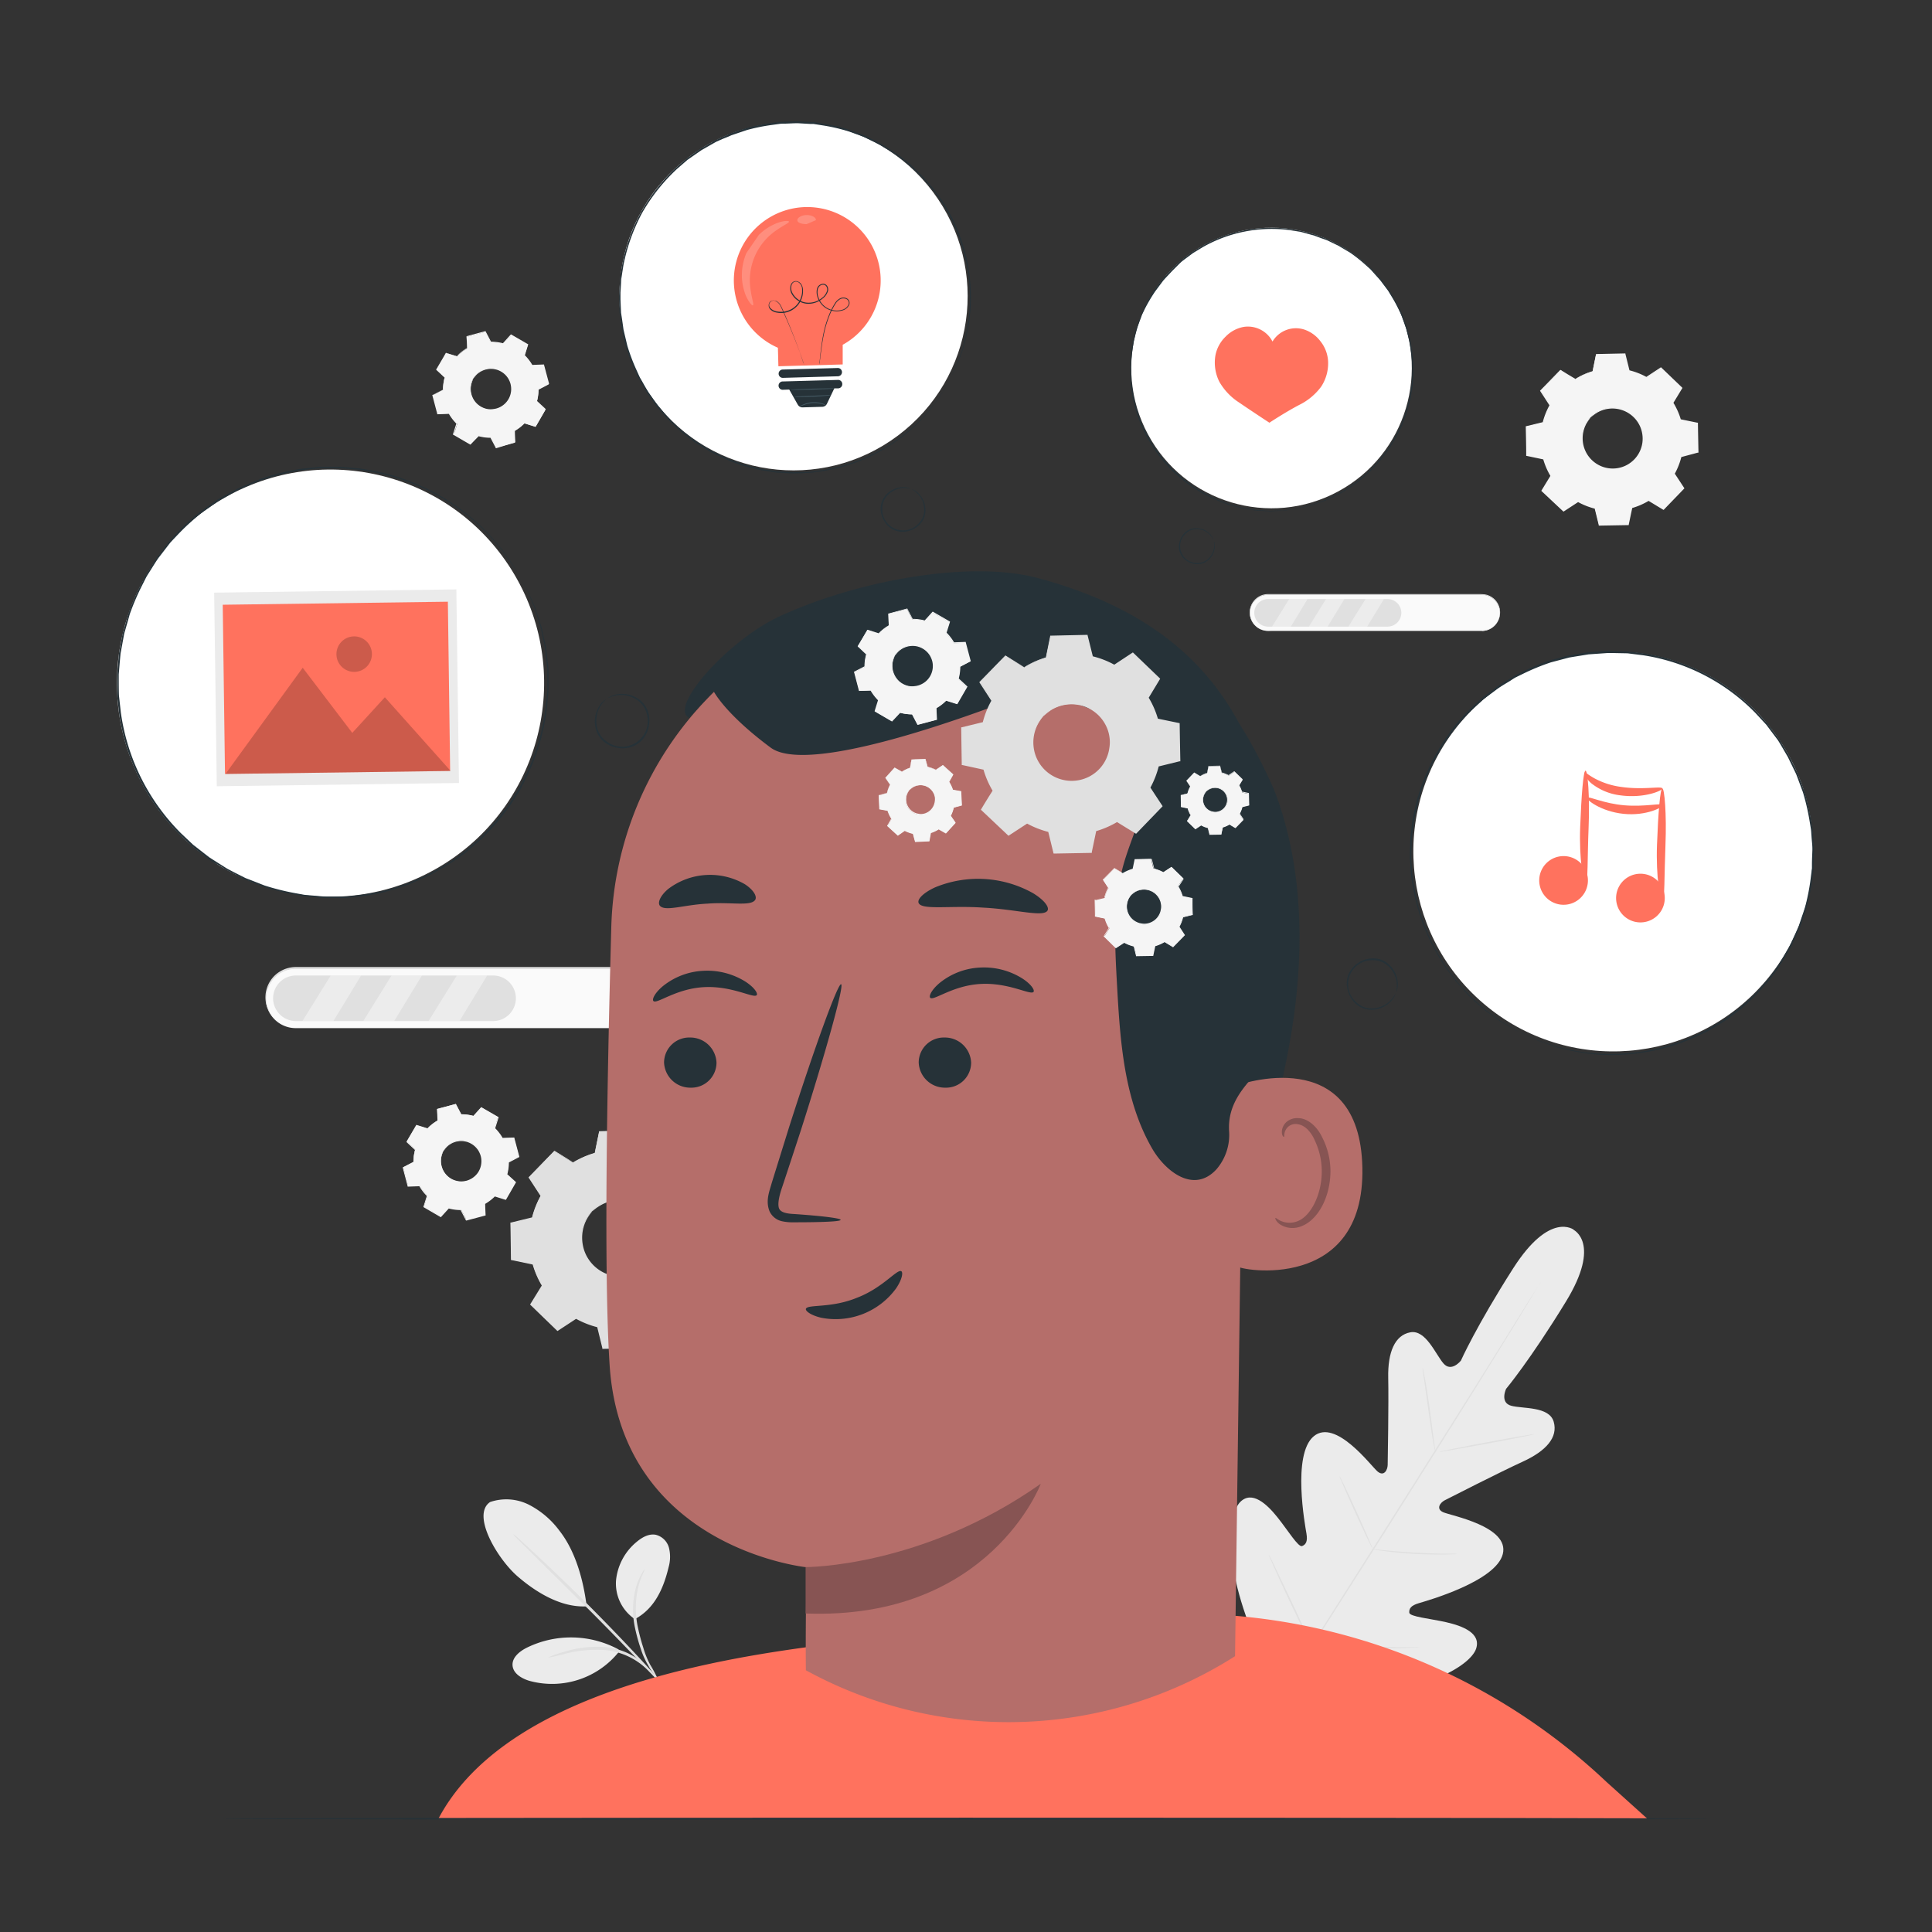 <svg xmlns="http://www.w3.org/2000/svg" viewBox="0 0 500 500"><rect x="0" y="0" width="500" height="500" fill="#333333" stroke="none"/><g id="freepik--background-complete--inject-65"><path d="M407.34,318.29s-6.19-5-15.76,10-13.5,23.84-13.5,23.84-2.45,3.11-4.51.73S369,344.07,365,344.8s-5.87,5.11-5.73,11.76-.12,21.22-.14,22.54-.95,3.12-2.62,1.72S345.67,367,340,371.7s-2.23,23.16-1.89,25.19-.14,2.83-1.12,3.23-3.68-4.07-6.43-7.5-6.55-6.92-9.57-3.93-5.19,16.39,5.53,39.52l5.68,10.39,11.88.48c25.49-.52,36.58-8.35,37.93-12.38s-3.44-5.9-7.73-6.87-9.49-1.42-9.56-2.48.44-1.84,2.41-2.43,20.05-5.63,21.8-12.76-13.44-9.91-15.42-10.79-.76-2.51.39-3.1,14.16-7.23,20.2-10,9.16-6.28,8-10.32-8-3.33-11-4.14-1.33-4.37-1.33-4.37,6.2-7.4,15.5-22.6,1.89-18.61,1.89-18.61" style="fill:#ebebeb"></path><path d="M330.15,440.54c6.87-11.14,19.42-30.72,30.1-47.6s20.34-32.14,27.27-43.24l8.19-13.16L398,333l.58-.93.21-.31a3.33,3.33,0,0,1-.17.33L398,333c-.51.84-1.24,2.05-2.17,3.61-1.89,3.13-4.66,7.65-8.1,13.21-6.87,11.14-16.49,26.44-27.17,43.31s-23.27,36.44-30.2,47.54" style="fill:#e0e0e0"></path><path d="M368.17,354a3.5,3.5,0,0,1,.22.83c.12.53.27,1.32.45,2.28.36,1.94.77,4.62,1.18,7.6s.75,5.58,1,7.61c.13.91.24,1.68.32,2.3a4.41,4.41,0,0,1,.09.85,4.65,4.65,0,0,1-.23-.82c-.12-.54-.27-1.32-.44-2.29-.33-1.94-.71-4.63-1.12-7.6s-.79-5.58-1.07-7.61c-.14-.91-.25-1.68-.34-2.3A4.81,4.81,0,0,1,368.17,354Z" style="fill:#e0e0e0"></path><path d="M372.51,375.74c0-.1,5.48-1.21,12.28-2.48s12.33-2.21,12.35-2.11-5.48,1.21-12.28,2.47S372.53,375.84,372.51,375.74Z" style="fill:#e0e0e0"></path><path d="M354.94,400.9a4.07,4.07,0,0,1,.87.05l2.36.23c2,.2,4.76.46,7.81.63s5.82.25,7.83.28l2.37,0a5.14,5.14,0,0,1,.88.06,3.43,3.43,0,0,1-.87.09c-.56,0-1.38.06-2.38.07-2,0-4.79,0-7.85-.17s-5.82-.48-7.82-.74c-1-.14-1.8-.25-2.35-.35A3.61,3.61,0,0,1,354.94,400.9Z" style="fill:#e0e0e0"></path><path d="M346.67,382.06a2.85,2.85,0,0,1,.4.7l1,2c.8,1.67,1.88,4,3.05,6.57s2.21,4.92,2.94,6.63c.34.79.62,1.47.86,2a3,3,0,0,1,.26.76,3.65,3.65,0,0,1-.39-.7q-.4-.81-1-2c-.8-1.67-1.88-4-3.05-6.57s-2.21-4.92-2.94-6.62l-.86-2A4.14,4.14,0,0,1,346.67,382.06Z" style="fill:#e0e0e0"></path><path d="M328.34,402.31a5.25,5.25,0,0,1,.5.9l1.24,2.53c1,2.14,2.43,5.11,4,8.39s2.9,6.28,3.87,8.45l1.14,2.57a6.24,6.24,0,0,1,.37,1,5.84,5.84,0,0,1-.5-.9l-1.24-2.53c-1-2.14-2.44-5.11-4-8.4s-2.9-6.27-3.87-8.44c-.46-1-.84-1.91-1.13-2.58A4.94,4.94,0,0,1,328.34,402.31Z" style="fill:#e0e0e0"></path><path d="M339.31,425.48a5.57,5.57,0,0,1,1.11,0l3,.19c2.54.16,6.05.37,9.93.48s7.4.15,9.94.14h3a5.64,5.64,0,0,1,1.11,0,7.06,7.06,0,0,1-1.1.1c-.71,0-1.74.09-3,.12-2.54.07-6.06.09-9.95,0s-7.4-.36-9.94-.59c-1.27-.11-2.29-.22-3-.3A8.11,8.11,0,0,1,339.31,425.48Z" style="fill:#e0e0e0"></path><path d="M126.82,388.73a13,13,0,0,1,10.14.73,22.8,22.8,0,0,1,7.87,6.75c4.15,5.31,6.17,12.81,7,19.51-7.48.43-14.42-4.79-17.78-7.67-5.3-4.54-12.13-16-7.22-19.32" style="fill:#ebebeb"></path><path d="M164.25,419a11.1,11.1,0,0,1-4.82-10,14.77,14.77,0,0,1,5.38-10c1.38-1.15,3.13-2.14,4.9-1.8a4.73,4.73,0,0,1,3.42,3.37,9.75,9.75,0,0,1-.09,5c-1.34,5.61-3.68,10.8-8.79,13.48" style="fill:#ebebeb"></path><path d="M170.34,434.77a21,21,0,0,1-2.53-3.67,20.62,20.62,0,0,1-2-4.45,45.66,45.66,0,0,1-1.55-5.74,22.08,22.08,0,0,1,.53-10.77,16,16,0,0,1,1.35-3,3.87,3.87,0,0,1,.71-1c.12.07-.81,1.51-1.55,4.13a23.76,23.76,0,0,0-.3,10.47,52.41,52.41,0,0,0,1.48,5.67,22.81,22.81,0,0,0,1.78,4.4A33,33,0,0,1,170.34,434.77Z" style="fill:#e0e0e0"></path><path d="M132.79,397a13.41,13.41,0,0,1,1.73,1.44c1.08,1,2.63,2.39,4.52,4.16,3.79,3.55,9,8.5,14.55,14.11s10.5,10.83,14,14.69c1.73,1.92,3.12,3.5,4.06,4.61a11.82,11.82,0,0,1,1.4,1.77,13.73,13.73,0,0,1-1.62-1.58l-4.24-4.44c-3.57-3.76-8.53-8.91-14.11-14.52L138.67,403l-4.35-4.33A12.84,12.84,0,0,1,132.79,397Z" style="fill:#e0e0e0"></path><path d="M160,426.83a25.93,25.93,0,0,0-23.68-.4c-1.87.94-3.84,2.53-3.67,4.61S135,434.4,137,435a22.15,22.15,0,0,0,23.33-7.72" style="fill:#ebebeb"></path><path d="M141.84,429s.36-.23,1.07-.51,1.76-.63,3.06-1a29.1,29.1,0,0,1,10.59-1.24,18.27,18.27,0,0,1,5.73,1.5,17.88,17.88,0,0,1,4.07,2.61,17.49,17.49,0,0,1,2.27,2.31c.48.6.73.94.69,1s-1.19-1.21-3.29-2.87a18.07,18.07,0,0,0-9.54-3.77,33,33,0,0,0-10.38,1A39.69,39.69,0,0,1,141.84,429Z" style="fill:#e0e0e0"></path><path d="M148.28,300.83a23.71,23.71,0,0,1,5.65-2.45l1.16-5.59,9.44-.16,1.36,5.54a23.54,23.54,0,0,1,5.73,2.25l4.77-3.12,6.79,6.56-3,4.87a22.93,22.93,0,0,1,2.45,5.65l5.59,1.16.17,9.44-5.55,1.36a22.76,22.76,0,0,1-2.25,5.73l3.13,4.77-6.56,6.79-4.88-3a23.11,23.11,0,0,1-5.64,2.46l-1.16,5.58-9.44.17-1.36-5.54a23,23,0,0,1-5.73-2.26l-4.77,3.13-6.79-6.56,2.95-4.88a23.07,23.07,0,0,1-2.45-5.64L132.34,326l-.16-9.44,5.54-1.36a23.39,23.39,0,0,1,2.25-5.73l-3.12-4.77,6.55-6.79,4.88,2.95Zm5,12.58a10.13,10.13,0,1,0,14.33-.25A10.13,10.13,0,0,0,153.31,313.41Z" style="fill:#e0e0e0"></path><path d="M153.31,313.41a7.62,7.62,0,0,1,1.89-1.66,10.14,10.14,0,0,1,6.61-1.56,10.29,10.29,0,0,1,8.12,5.69,9.65,9.65,0,0,1,.92,2.84,9.88,9.88,0,0,1,.06,3.12,10.34,10.34,0,0,1-8.55,8.86,9.63,9.63,0,0,1-3.12.05,9.79,9.79,0,0,1-2.87-.82,10.36,10.36,0,0,1-4.22-3.49,10.23,10.23,0,0,1-.42-11.09,7.87,7.87,0,0,1,1.58-1.94c.06,0-.61.66-1.39,2A10.15,10.15,0,0,0,150.8,322a9.83,9.83,0,0,0,1.74,4.21,10,10,0,0,0,4,3.28,9.3,9.3,0,0,0,2.73.76,9.44,9.44,0,0,0,2.95-.06,9.94,9.94,0,0,0,5.42-2.86,9.81,9.81,0,0,0,2.66-5.52,9.12,9.12,0,0,0,0-2.95,9,9,0,0,0-.85-2.69,9.9,9.9,0,0,0-7.69-5.52,10.1,10.1,0,0,0-6.44,1.35C154,312.78,153.36,313.46,153.31,313.41Z" style="fill:#e0e0e0"></path><path d="M148.28,300.83a1.53,1.53,0,0,1-.31-.16l-.94-.54L143.36,298l.11,0L137,304.77l0-.18,3.15,4.76,0,.08,0,.09a23.33,23.33,0,0,0-2.21,5.69l0,.11-.11,0-5.54,1.38.15-.21c.06,3,.13,6.13.19,9.44l-.18-.22,5.59,1.15.14,0,0,.14a22.79,22.79,0,0,0,2.44,5.58l.08.13-.08.13-2.95,4.89,0-.32,6.8,6.55-.34,0,4.77-3.13.14-.09.14.08a22.94,22.94,0,0,0,5.66,2.22l.17,0,0,.17c.43,1.73.89,3.63,1.36,5.54l-.28-.22,9.44-.17-.28.23c.37-1.76.77-3.67,1.16-5.58l0-.18.17,0a23.19,23.19,0,0,0,5.57-2.42h0l.16-.09.14.09,4.88,3-.36.05,6.56-6.79,0,.36-3.13-4.78-.09-.14.08-.15a22.61,22.61,0,0,0,2.23-5.66l0-.16.17,0,5.54-1.36-.21.28q-.08-4.85-.16-9.44l.22.25-5.59-1.17-.15,0-.05-.15a23.09,23.09,0,0,0-2.41-5.59l-.08-.13.08-.13,3-4.87,0,.3c-2.38-2.31-4.63-4.5-6.78-6.57l.28,0-4.78,3.12-.11.07-.11-.06a22.39,22.39,0,0,0-5.67-2.25l-.11,0,0-.11c-.48-2-.92-3.84-1.34-5.55l.17.13-9.44.12.13-.1c-.48,2.23-.87,4.06-1.2,5.58v.06H154a23.93,23.93,0,0,0-4.31,1.66l-1,.53a1.56,1.56,0,0,1-.34.17l.32-.21c.21-.13.54-.33,1-.57a22.4,22.4,0,0,1,4.31-1.76l-.06.07c.3-1.52.67-3.36,1.12-5.59l0-.1h.11l9.44-.2h.13l0,.14c.42,1.71.87,3.52,1.37,5.54l-.14-.14a23.29,23.29,0,0,1,5.79,2.25h-.22l4.76-3.14.15-.1.13.13,6.81,6.54.14.14-.1.16-2.95,4.88v-.26a23.39,23.39,0,0,1,2.48,5.71l-.19-.19,5.59,1.16.2,0v.22c.06,3.07.11,6.21.17,9.44v.22l-.22.05L183,326.61l.21-.2a23.26,23.26,0,0,1-2.28,5.79v-.29l3.13,4.77.12.19L184,337l-6.56,6.79-.16.17-.2-.12-4.88-3h.3a23.17,23.17,0,0,1-5.71,2.48l.2-.22c-.4,1.92-.79,3.83-1.16,5.59l-.05.23h-.23l-9.44.16h-.23l0-.22c-.47-1.92-.93-3.81-1.36-5.55l.21.21a23.32,23.32,0,0,1-5.79-2.29h.28l-4.77,3.13-.18.11-.16-.15-6.78-6.56-.15-.15.11-.17,3-4.87v.25a23,23,0,0,1-2.47-5.71l.18.17-5.58-1.17-.18,0V326c-.05-3.31-.09-6.47-.14-9.44v-.17l.16,0,5.54-1.35-.13.14a23.24,23.24,0,0,1,2.28-5.76v.17l-3.11-4.78-.06-.1.08-.08,6.6-6.76,0-.05.06,0,3.6,2.23.92.59A3.48,3.48,0,0,1,148.28,300.83Z" style="fill:#e0e0e0"></path><path d="M110.63,292a12,12,0,0,1,2.59-2l-.11-3,4.82-1.28,1.4,2.67a12.25,12.25,0,0,1,3.22.44l2-2.21,4.32,2.5L128,292a12,12,0,0,1,2,2.59l3-.11,1.28,4.82-2.67,1.4a12.24,12.24,0,0,1-.43,3.22l2.21,2.05-2.51,4.32-2.87-.9a12.94,12.94,0,0,1-2.59,2l.11,3-4.82,1.28-1.4-2.67a12.18,12.18,0,0,1-3.22-.43l-2.06,2.2-4.31-2.5.9-2.88a12.18,12.18,0,0,1-2-2.58l-3,.11-1.28-4.83,2.68-1.39a12.31,12.31,0,0,1,.43-3.23l-2.21-2.05,2.51-4.31,2.87.9Zm4.17,5.81a5.35,5.35,0,1,0,7.32-1.94A5.37,5.37,0,0,0,114.8,297.84Z" style="fill:#f5f5f5"></path><path d="M114.8,297.84a4,4,0,0,1,.76-1.08,5.28,5.28,0,0,1,3.2-1.64,5.35,5.35,0,0,1,2.5.25,5.48,5.48,0,0,1,2.38,1.64,5,5,0,0,1,.83,1.34,5.27,5.27,0,0,1,.43,1.59,5.54,5.54,0,0,1-.71,3.35,5.48,5.48,0,0,1-2.56,2.28A5,5,0,0,1,120,306a5.2,5.2,0,0,1-1.58-.06,5.41,5.41,0,0,1-2.6-1.25,5.33,5.33,0,0,1-1.46-2.06,5.27,5.27,0,0,1-.16-3.58,4.06,4.06,0,0,1,.56-1.2s-.23.42-.45,1.23a5.32,5.32,0,0,0,.25,3.47,5.21,5.21,0,0,0,3.91,3.11,4.7,4.7,0,0,0,1.5.05,4.79,4.79,0,0,0,1.5-.41,5.23,5.23,0,0,0,2.42-2.15,5.32,5.32,0,0,0,.67-3.16,4.74,4.74,0,0,0-.4-1.51,4.62,4.62,0,0,0-.78-1.28,5.23,5.23,0,0,0-4.64-1.86,5.31,5.31,0,0,0-3.13,1.51C115.05,297.44,114.84,297.86,114.8,297.84Z" style="fill:#f5f5f5"></path><path d="M110.63,292l-.18,0-.55-.16-2.16-.65.06,0-2.48,4.33,0-.1,2.22,2.05,0,0v.06a11.68,11.68,0,0,0-.42,3.2v.06l-.06,0-2.66,1.4,0-.12q.62,2.27,1.29,4.82l-.12-.09,3-.12h.08l0,.06a12,12,0,0,0,1.95,2.56l.06.06,0,.07-.9,2.88-.06-.16,4.32,2.5-.18,0,2-2.21.06-.07.08,0a12.55,12.55,0,0,0,3.19.42h.09l0,.08,1.4,2.67-.17-.08,4.82-1.28-.11.16c0-1-.08-2-.11-3v-.09l.08-.05a11.63,11.63,0,0,0,2.55-1.94h0l.06-.07.09,0,2.88.9-.18.07c.85-1.46,1.68-2.9,2.51-4.31l0,.18-2.2-2.05L131,304l0-.09a11.94,11.94,0,0,0,.43-3.18v-.09l.08,0,2.67-1.39-.07.17c-.43-1.65-.86-3.26-1.27-4.83l.14.11-3,.1h-.08l0-.08a12,12,0,0,0-2-2.56l0-.05,0-.08c.31-1,.61-1.94.91-2.87l0,.14-4.31-2.51.15,0-2.06,2.2,0,.05-.07,0a12.2,12.2,0,0,0-3.19-.43h-.06l0-.06-1.39-2.67.1,0-4.82,1.26.05-.07c0,1.2.06,2.19.09,3v0l0,0a12.56,12.56,0,0,0-2,1.4l-.46.4-.15.13.14-.15a6,6,0,0,1,.43-.42,12.59,12.59,0,0,1,2-1.45l0,.05c0-.83-.08-1.81-.13-3V287h0l4.82-1.3.07,0,0,.06,1.41,2.67-.09-.06a12.22,12.22,0,0,1,3.25.43l-.11,0,2-2.21.06-.07.08.05,4.32,2.49.09.05,0,.1c-.29.94-.59,1.89-.9,2.88l0-.13a12.37,12.37,0,0,1,2,2.61l-.13-.07,3-.11h.11l0,.11c.42,1.57.85,3.17,1.28,4.82l0,.11-.1.06-2.67,1.4.08-.13a12.19,12.19,0,0,1-.44,3.26l0-.15,2.21,2,.09.08-.06.11L131,310.4l-.06.11-.11,0-2.88-.9.15,0h0a12.51,12.51,0,0,1-2.62,2l.08-.14c0,1,.08,2.06.11,3v.12l-.12,0-4.82,1.28-.12,0-.06-.11-1.39-2.67.13.08a12.59,12.59,0,0,1-3.26-.44l.14,0-2,2.2-.08.09-.1-.06-4.31-2.51-.09-.06,0-.1.9-2.88,0,.14a12.19,12.19,0,0,1-2-2.62l.11.06-3,.11h-.1l0-.09q-.67-2.55-1.27-4.83l0-.08.07,0,2.68-1.39,0,.09a12.39,12.39,0,0,1,.44-3.25l0,.09-2.2-2.06,0,0,0-.06c1-1.75,1.89-3.2,2.53-4.3l0,0h0l2.13.69.54.19Z" style="fill:#f5f5f5"></path><path d="M407.71,98.07a18.34,18.34,0,0,1,4.44-1.93l.91-4.39,7.42-.13L421.54,96a18.64,18.64,0,0,1,4.5,1.77l3.75-2.45,5.34,5.15-2.33,3.83a18.17,18.17,0,0,1,1.93,4.44l4.39.91.13,7.41-4.35,1.07a18.64,18.64,0,0,1-1.77,4.5l2.45,3.75-5.15,5.34-3.83-2.33a18.17,18.17,0,0,1-4.44,1.93l-.91,4.39-7.41.13-1.07-4.36a17.86,17.86,0,0,1-4.5-1.77l-3.75,2.46L399.19,127l2.32-3.83a18.17,18.17,0,0,1-1.93-4.44l-4.39-.91-.13-7.42,4.36-1.06a17.86,17.86,0,0,1,1.77-4.5l-2.46-3.75,5.15-5.34,3.83,2.33Zm4,9.88a8,8,0,1,0,11.25-.2A8,8,0,0,0,411.67,108Z" style="fill:#f5f5f5"></path><path d="M411.67,108a5.78,5.78,0,0,1,1.48-1.3,7.85,7.85,0,0,1,5.19-1.23,8,8,0,0,1,6.38,4.47,7.57,7.57,0,0,1,.72,2.23,7.44,7.44,0,0,1,.05,2.45,8.12,8.12,0,0,1-6.72,7,8.06,8.06,0,0,1-2.45,0,7.84,7.84,0,0,1-2.26-.65,8.1,8.1,0,0,1-3.31-2.74,8.06,8.06,0,0,1-.33-8.71,6,6,0,0,1,1.25-1.52,18.41,18.41,0,0,0-1.1,1.61,7.94,7.94,0,0,0-.88,5.09,7.81,7.81,0,0,0,4.55,5.89,7.73,7.73,0,0,0,4.46.55,7.74,7.74,0,0,0,6.35-6.58,7.89,7.89,0,0,0-.71-4.44,7.85,7.85,0,0,0-11.1-3.27A16.79,16.79,0,0,0,411.67,108Z" style="fill:#f5f5f5"></path><path d="M407.71,98.07l-.24-.13-.74-.43-2.89-1.7.09,0-5.12,5.37,0-.14,2.47,3.73,0,.07,0,.07a18.41,18.41,0,0,0-1.74,4.47l0,.09-.09,0-4.35,1.08.12-.16q.07,3.51.15,7.42l-.14-.18,4.39.91.11,0,0,.11a18.39,18.39,0,0,0,1.92,4.39l.06.1-.06.1-2.32,3.83,0-.25,5.34,5.15-.27,0,3.75-2.46.11-.07.11.06a18,18,0,0,0,4.45,1.75l.13,0,0,.13c.34,1.37.7,2.85,1.07,4.36l-.22-.18,7.42-.13-.22.18c.29-1.38.6-2.88.91-4.39l0-.13.13,0a17.85,17.85,0,0,0,4.38-1.9h0l.12-.07.12.07,3.83,2.32-.28,0,5.15-5.34,0,.28-2.45-3.75-.08-.11.07-.12a17.92,17.92,0,0,0,1.75-4.44l0-.13.13,0,4.36-1.07L439,117c0-2.53-.08-5-.12-7.42l.17.2-4.39-.91-.12,0,0-.12a18.14,18.14,0,0,0-1.89-4.39l-.07-.1.07-.1,2.32-3.83,0,.24c-1.88-1.82-3.65-3.53-5.33-5.17l.22,0-3.76,2.45-.08.06-.09,0a18,18,0,0,0-4.45-1.77l-.09,0,0-.09c-.38-1.58-.73-3-1-4.36l.13.11-7.42.09.1-.08c-.37,1.75-.68,3.19-.94,4.38v0h0a19.09,19.09,0,0,0-3.39,1.3l-.8.42-.27.14.25-.17q.26-.16.78-.45a17.12,17.12,0,0,1,3.39-1.38l-.05.05c.24-1.19.53-2.63.88-4.39l0-.08h.08l7.41-.16h.11l0,.11c.33,1.34.69,2.77,1.08,4.35l-.11-.11a18.2,18.2,0,0,1,4.54,1.77H426l3.75-2.47.11-.07.1.09,5.35,5.14.11.11-.08.13q-1.12,1.86-2.32,3.83v-.2a18.4,18.4,0,0,1,2,4.48l-.16-.14,4.39.9.17,0v.17q.06,3.61.14,7.41v.17l-.17,0L435,118.32l.16-.16a18.18,18.18,0,0,1-1.79,4.55v-.23l2.46,3.75.1.15-.13.13-5.14,5.33-.13.13-.16-.09-3.83-2.32h.23a18.3,18.3,0,0,1-4.48,1.95l.16-.17c-.32,1.5-.63,3-.92,4.38l0,.18h-.18l-7.42.13h-.18l0-.17c-.37-1.5-.73-3-1.07-4.35l.17.16a18.7,18.7,0,0,1-4.56-1.8h.23l-3.75,2.45-.14.09-.13-.12L399,127.14l-.11-.12.08-.14,2.33-3.82v.2a18.55,18.55,0,0,1-1.94-4.49l.14.14-4.38-.92-.14,0v-.15c0-2.6-.07-5.08-.11-7.41v-.13l.12,0,4.36-1.06-.11.11a18.55,18.55,0,0,1,1.8-4.53v.14l-2.44-3.76-.05-.08.07-.06,5.18-5.31,0,0,.05,0,2.82,1.76.73.46A1.19,1.19,0,0,1,407.71,98.07Z" style="fill:#f5f5f5"></path><path d="M383.51,163.28H328.15a4.68,4.68,0,0,1-4.68-4.68h0a4.69,4.69,0,0,1,4.68-4.68h55.36a4.68,4.68,0,0,1,4.68,4.68h0A4.67,4.67,0,0,1,383.51,163.28Z" style="fill:#fafafa"></path><path d="M383.51,163.28l.36,0a5.34,5.34,0,0,0,1-.2,5.12,5.12,0,0,0,1.51-.81,4.81,4.81,0,0,0,1.39-1.86,5.14,5.14,0,0,0,.33-1.35,5,5,0,0,0-.11-1.52,4.62,4.62,0,0,0-1.95-2.79,4.69,4.69,0,0,0-1.79-.7,15.62,15.62,0,0,0-2.07-.07H377.7l-49.54,0a4.61,4.61,0,0,0-3.51,7.61,4.54,4.54,0,0,0,2.93,1.57,15.74,15.74,0,0,0,1.69.05H363l15,0h0l-15,0H329.27a14,14,0,0,1-1.71,0,4.75,4.75,0,0,1,.6-9.46l49.54,0h4.52a15.8,15.8,0,0,1,2.08.08,4.7,4.7,0,0,1,3.79,3.55,4.58,4.58,0,0,1,.11,1.55,4.69,4.69,0,0,1-3.28,4,4.6,4.6,0,0,1-1.05.19Z" style="fill:#e0e0e0"></path><path d="M359.09,162.17H328.18a3.57,3.57,0,0,1-3.57-3.57h0a3.57,3.57,0,0,1,3.57-3.57h30.91a3.57,3.57,0,0,1,3.57,3.57h0A3.57,3.57,0,0,1,359.09,162.17Z" style="fill:#e0e0e0"></path><g style="opacity:0.4"><polygon points="329.21 162.17 333.65 155.03 338.4 155.03 334.06 162.17 329.21 162.17" style="fill:#fff"></polygon></g><g style="opacity:0.4"><polygon points="338.74 162.17 343.18 155.03 347.93 155.03 343.59 162.17 338.74 162.17" style="fill:#fff"></polygon></g><g style="opacity:0.4"><polygon points="348.97 162.17 353.41 155.03 358.16 155.03 353.82 162.17 348.97 162.17" style="fill:#fff"></polygon></g><path d="M167.93,266.08H76.53a7.73,7.73,0,0,1-7.73-7.73h0a7.73,7.73,0,0,1,7.73-7.73h91.4a7.73,7.73,0,0,1,7.73,7.73h0A7.73,7.73,0,0,1,167.93,266.08Z" style="fill:#fafafa"></path><path d="M167.93,266.08l.6,0a8.94,8.94,0,0,0,1.71-.33,7.76,7.76,0,0,0,4.79-4.4,8.67,8.67,0,0,0,.55-2.23,8.09,8.09,0,0,0-.19-2.52,7.64,7.64,0,0,0-6.18-5.75,23.8,23.8,0,0,0-3.41-.11h-7.47l-81.79,0a7.61,7.61,0,0,0-5.79,12.56,7.52,7.52,0,0,0,4.83,2.6,25.86,25.86,0,0,0,2.79.07H97.28l36.77,0,24.79,0,6.74,0h2.35l-.59,0h-1.76l-6.74,0-24.79,0-36.77,0H78.37a26.75,26.75,0,0,1-2.82-.07,7.85,7.85,0,0,1-4.48-13.41,7.91,7.91,0,0,1,5.47-2.22l81.79,0h7.47a23,23,0,0,1,3.44.12,7.54,7.54,0,0,1,3,1.19,7.72,7.72,0,0,1,3.26,4.68,7.69,7.69,0,0,1-.39,4.8,7.81,7.81,0,0,1-2.34,3.08,7.89,7.89,0,0,1-2.51,1.33,8.29,8.29,0,0,1-1.73.32Z" style="fill:#e0e0e0"></path><path d="M127.62,264.25H76.57a5.9,5.9,0,0,1-5.89-5.9h0a5.89,5.89,0,0,1,5.89-5.89h51.05a5.89,5.89,0,0,1,5.89,5.89h0A5.9,5.9,0,0,1,127.62,264.25Z" style="fill:#e0e0e0"></path><g style="opacity:0.4"><polygon points="78.28 264.25 85.6 252.46 93.45 252.46 86.28 264.25 78.28 264.25" style="fill:#fff"></polygon></g><g style="opacity:0.4"><polygon points="94.02 264.25 101.34 252.46 109.19 252.46 102.01 264.25 94.02 264.25" style="fill:#fff"></polygon></g><g style="opacity:0.4"><polygon points="110.91 264.25 118.23 252.46 126.08 252.46 118.9 264.25 110.91 264.25" style="fill:#fff"></polygon></g><path d="M118.3,92.17a12.18,12.18,0,0,1,2.58-2l-.11-3,4.83-1.28L127,88.58a12.31,12.31,0,0,1,3.23.43l2.05-2.21,4.31,2.51-.9,2.87a12.23,12.23,0,0,1,2,2.59l3-.11L142,99.48l-2.67,1.4a12.19,12.19,0,0,1-.44,3.22l2.21,2.06-2.5,4.31-2.88-.9a12,12,0,0,1-2.59,2l.11,3-4.82,1.27-1.4-2.67a12.24,12.24,0,0,1-3.22-.43l-2,2.21-4.32-2.51.9-2.87a12.66,12.66,0,0,1-2-2.59l-3,.11L112,102.26l2.67-1.4a12.18,12.18,0,0,1,.43-3.22l-2.2-2,2.5-4.32,2.88.9ZM122.47,98a5.35,5.35,0,1,0,7.31-1.94A5.35,5.35,0,0,0,122.47,98Z" style="fill:#f5f5f5"></path><path d="M122.47,98a4.14,4.14,0,0,1,.76-1.09,5.4,5.4,0,0,1,5.7-1.39,5.54,5.54,0,0,1,2.38,1.64,5.38,5.38,0,0,1,.83,1.34,5.11,5.11,0,0,1,.42,1.6,5.44,5.44,0,0,1-3.26,5.62,5.12,5.12,0,0,1-1.6.42,5.22,5.22,0,0,1-1.58,0,5.52,5.52,0,0,1-2.6-1.26,5.4,5.4,0,0,1-1.62-5.64,4,4,0,0,1,.57-1.19,11,11,0,0,0-.45,1.23,5.3,5.3,0,0,0,.24,3.47,5.2,5.2,0,0,0,1.43,1.94,5.3,5.3,0,0,0,2.48,1.17,5,5,0,0,0,1.5,0,4.83,4.83,0,0,0,1.51-.4,5.24,5.24,0,0,0,2.41-2.16,5.16,5.16,0,0,0,.67-3.16,4.8,4.8,0,0,0-.39-1.51,5,5,0,0,0-.78-1.28,5.36,5.36,0,0,0-2.25-1.58A5.35,5.35,0,0,0,123.31,97,13,13,0,0,0,122.47,98Z" style="fill:#f5f5f5"></path><path d="M118.3,92.17s-.06,0-.19,0l-.54-.16-2.16-.65,0,0L113,95.62v-.09l2.21,2,0,0v0a12.5,12.5,0,0,0-.42,3.2v.06l-.05,0-2.67,1.41.06-.13q.6,2.28,1.29,4.82l-.13-.09,3-.12h.07l0,.07a12.07,12.07,0,0,0,2,2.55l.05.06,0,.08c-.28.89-.58,1.87-.9,2.87l-.06-.15,4.32,2.5-.18,0,2-2.21.06-.06.09,0A11.64,11.64,0,0,0,127,113h.09l0,.08c.43.84.91,1.75,1.4,2.67l-.18-.07,4.82-1.28-.11.15c0-1-.07-2-.11-3v-.1l.08,0a12.26,12.26,0,0,0,2.55-2h0l.07-.06.09,0,2.87.9-.18.07q1.28-2.17,2.51-4.31l0,.19-2.21-2.06-.07-.06,0-.09a11.89,11.89,0,0,0,.43-3.18v-.09l.08,0,2.67-1.4-.07.17c-.44-1.65-.86-3.26-1.28-4.82l.14.1-3,.11h-.08l0-.07a12.19,12.19,0,0,0-1.95-2.56l-.06-.06,0-.08.9-2.87.06.15-4.31-2.52.14,0-2,2.21-.05,0h-.06a11.84,11.84,0,0,0-3.2-.44h-.06l0-.05c-.5-1-1-1.85-1.39-2.68l.11,0-4.83,1.26,0-.07c0,1.21.07,2.2.09,3v0h0a12.28,12.28,0,0,0-2,1.4l-.45.4c-.1.09-.15.14-.15.13l.13-.15c.1-.09.24-.24.44-.42a11.23,11.23,0,0,1,2-1.44l0,0c0-.82-.07-1.81-.13-3v-.06h.06l4.81-1.3.07,0,0,.07,1.4,2.66-.09,0a12.69,12.69,0,0,1,3.26.42l-.11,0,2-2.22.07-.07.08,0,4.32,2.5.08,0,0,.1c-.29.93-.58,1.89-.89,2.87l0-.13a12.25,12.25,0,0,1,2,2.61l-.12-.07,3-.11h.12l0,.1,1.29,4.82,0,.12-.11,0-2.67,1.4.08-.13a12.48,12.48,0,0,1-.43,3.26l0-.15,2.2,2.05.09.09-.06.1-2.5,4.32-.06.1-.12,0-2.88-.9.16,0h0a12.57,12.57,0,0,1-2.62,2l.08-.14c0,1,.07,2.06.11,3v.12l-.12,0L128.41,116l-.12,0,0-.11-1.4-2.67.13.08a12.23,12.23,0,0,1-3.26-.44l.15,0L121.8,115l-.07.08-.1-.06-4.31-2.51-.1,0,0-.11.91-2.87,0,.13a12.6,12.6,0,0,1-2-2.62l.12.07-3,.1h-.09l0-.09c-.44-1.69-.87-3.3-1.27-4.82l0-.09.08,0,2.67-1.39,0,.09a12,12,0,0,1,.45-3.25l0,.09-2.2-2.06,0,0,0,0,2.53-4.3,0,0h0l2.12.7.55.18Z" style="fill:#f5f5f5"></path></g><g id="freepik--Character--inject-65"><path d="M113.53,470.68h312.8l-10.55-9.5a159.55,159.55,0,0,0-96-43l-111.3,8.15c-28.49,3.9-78.57,13.33-95,44.31" style="fill:#FF725E"></path><path d="M319.8,321.07c6.12-18.79,12.16-37.72,14.95-57.29s2.22-39.95-4.66-58.48c-1-2.81-9.93-21.65-12.91-21.36-2.13.21,3.34,17.79,2.26,19.63-10.29,17.66-13.1,38.89-11.47,59.26s5.86,38.7,11.83,58.24" style="fill:#263238"></path><path d="M246.67,153.64l-4.58.24A88.62,88.62,0,0,0,158.2,240c-1.18,42.93-1.93,90.37-.43,113.29,3.1,47.46,51,52.32,51,52.32s-.34,12.7-.21,26.66l1.28.68a109.16,109.16,0,0,0,109.79-4.33h0l2.44-182.89C323.7,196.14,296.23,153.9,246.67,153.64Z" style="fill:#b56e6a"></path><path d="M208.49,405.56s30,.17,60.86-21.56c0,0-13.24,35.34-60.86,33.57Z" style="fill:#875453"></path><path d="M171.86,275a6.79,6.79,0,0,0,6.9,6.49,6.5,6.5,0,0,0,6.67-6.48,6.79,6.79,0,0,0-6.9-6.5A6.5,6.5,0,0,0,171.86,275Z" style="fill:#263238"></path><path d="M169.12,259.08c.89.84,5.82-3.24,13.12-3.61s12.84,3,13.59,2.07c.37-.42-.57-2-3-3.55a18.67,18.67,0,0,0-10.93-2.74,18,18,0,0,0-10.39,4C169.36,257.06,168.69,258.7,169.12,259.08Z" style="fill:#263238"></path><path d="M237.76,275a6.79,6.79,0,0,0,6.9,6.49,6.5,6.5,0,0,0,6.67-6.48,6.8,6.8,0,0,0-6.9-6.5A6.49,6.49,0,0,0,237.76,275Z" style="fill:#263238"></path><path d="M240.76,258.24c.89.84,5.83-3.24,13.13-3.6s12.84,3,13.58,2.06c.37-.42-.56-2-3-3.54a18.65,18.65,0,0,0-10.94-2.75,17.89,17.89,0,0,0-10.38,4C241,256.23,240.33,257.86,240.76,258.24Z" style="fill:#263238"></path><path d="M217.56,315.7c0-.41-4.57-1-12-1.51-1.87-.09-3.66-.37-4-1.62s.17-3.37.95-5.59q2.28-6.9,4.76-14.48c6.58-20.61,11.24-37.52,10.41-37.78s-6.84,16.24-13.42,36.85c-1.58,5.08-3.09,9.92-4.53,14.56-.59,2.15-1.67,4.62-.57,7.36a4.63,4.63,0,0,0,3.2,2.56,13,13,0,0,0,3.19.28C213,316.33,217.55,316.12,217.56,315.7Z" style="fill:#263238"></path><path d="M237.73,233.67c.82,1.94,8.06.63,16.68,1.22,8.62.43,15.66,2.58,16.7.74.47-.88-.83-2.68-3.73-4.46a29.1,29.1,0,0,0-25.43-1.5C238.87,231.1,237.37,232.74,237.73,233.67Z" style="fill:#263238"></path><path d="M170.76,234.39c1.34,1.61,6.32-.26,12.37-.53,6-.48,11.2.78,12.33-1,.49-.85-.37-2.49-2.65-4a17.93,17.93,0,0,0-19.9,1.22C170.82,231.86,170.17,233.59,170.76,234.39Z" style="fill:#263238"></path><path d="M319.77,281.05c.79-.4,32.12-11.39,32.81,21.13s-32.11,26.51-32.19,25.57S319.77,281.05,319.77,281.05Z" style="fill:#b56e6a"></path><path d="M330.07,315.22c.14-.1.57.39,1.54.81a5.66,5.66,0,0,0,4.24,0c3.41-1.34,6.18-6.85,6.22-12.72a18.7,18.7,0,0,0-1.76-8.08c-1-2.35-2.62-4-4.35-4.26a2.88,2.88,0,0,0-3.31,1.63c-.42.92-.2,1.56-.37,1.62s-.71-.53-.48-1.88a3.66,3.66,0,0,1,1.24-2.06,4.32,4.32,0,0,1,3.12-.9c2.51.12,4.81,2.38,6,4.92a19.23,19.23,0,0,1,2.16,9c-.07,6.56-3.3,12.77-8,14.22a6,6,0,0,1-5.2-.75C330.14,316,330,315.29,330.07,315.22Z" style="fill:#875453"></path><path d="M178.31,185.76c-5.3-2.84,10.29-20.08,23.15-26.11,19.45-9.11,49.24-14.93,67.32-10,21.78,5.89,40,16.46,51.09,36.08s15.51,42.59,15.16,65.15c-.11,6.88-.74,14.06-4.34,19.93-4.46,7.25-13.12,11.88-12.61,21.8a13.66,13.66,0,0,1-3.26,10c-5.87,6.4-13.23.54-16.65-5.38-7.3-12.65-8.29-27.85-9.09-42.44-.58-10.37-1.13-21,1.67-31,1.53-5.44,4-10.59,5.24-16.11s1-11.76-2.5-16.21a20.18,20.18,0,0,0-2.67-2.64,34,34,0,0,0-33.74-6c-18.23,6.71-49.4,16.77-57.64,10.65-11.86-8.8-14.75-14.59-14.75-14.59Z" style="fill:#263238"></path><path d="M208.57,338.72c-.18.54,1.22,1.67,4,2.32a19.37,19.37,0,0,0,19.37-7.65c1.56-2.34,1.82-4.12,1.31-4.4-1.12-.61-4.8,4.35-11.52,6.89C215.05,338.62,209,337.5,208.57,338.72Z" style="fill:#263238"></path><path d="M265.07,172.69a23.11,23.11,0,0,1,5.64-2.46l1.17-5.58,9.44-.17,1.35,5.54a23,23,0,0,1,5.73,2.26l4.77-3.13,6.8,6.56-3,4.87a22.93,22.93,0,0,1,2.45,5.65l5.59,1.16.16,9.44-5.54,1.36a23.39,23.39,0,0,1-2.25,5.73l3.13,4.77L294,215.48l-4.88-2.95a23.53,23.53,0,0,1-5.65,2.45l-1.16,5.59-9.44.16-1.36-5.54a23.47,23.47,0,0,1-5.72-2.25L261,216.06l-6.8-6.56,3-4.87a22.93,22.93,0,0,1-2.45-5.65l-5.59-1.16-.17-9.44,5.55-1.36a23,23,0,0,1,2.25-5.73l-3.13-4.77,6.56-6.79,4.88,3Zm5,12.57a10.13,10.13,0,1,0,14.32-.25A10.14,10.14,0,0,0,270.1,185.26Z" style="fill:#e0e0e0"></path><path d="M270.1,185.26a7.74,7.74,0,0,1,1.89-1.65,10,10,0,0,1,6.6-1.56,10.15,10.15,0,0,1,4.5,1.59,10.43,10.43,0,0,1,3.63,4.09,10,10,0,0,1,.92,2.85,9.81,9.81,0,0,1,.06,3.11,10.37,10.37,0,0,1-8.55,8.86,10.46,10.46,0,0,1-6-.77,10.29,10.29,0,0,1-6-7.92,10.09,10.09,0,0,1,1.33-6.65,7.7,7.7,0,0,1,1.59-2c.06.05-.61.67-1.39,2.06a10.1,10.1,0,0,0-1.12,6.48,9.88,9.88,0,0,0,5.78,7.49,9.95,9.95,0,0,0,5.68.7,9.8,9.8,0,0,0,8.08-8.37,9.11,9.11,0,0,0,0-3,9.26,9.26,0,0,0-.85-2.7,9.9,9.9,0,0,0-7.69-5.52,10.1,10.1,0,0,0-6.44,1.35C270.74,184.63,270.15,185.32,270.1,185.26Z" style="fill:#e0e0e0"></path><path d="M265.07,172.69l-.32-.17-.93-.54-3.68-2.17.12,0-6.52,6.83,0-.18,3.14,4.76.06.09,0,.09a22.94,22.94,0,0,0-2.22,5.69l0,.11-.12,0L249,188.58l.16-.2c.06,3,.12,6.12.19,9.43l-.18-.21,5.59,1.15.14,0,0,.14a23.3,23.3,0,0,0,2.43,5.58l.08.13-.08.13-2.95,4.88,0-.32,6.8,6.55-.33,0,4.77-3.14.13-.09.15.08a23.36,23.36,0,0,0,5.66,2.23l.17,0,0,.16c.42,1.74.89,3.63,1.36,5.54l-.28-.21,9.44-.17-.28.23c.37-1.77.76-3.67,1.16-5.59l0-.17.17-.05a23.36,23.36,0,0,0,5.57-2.42h0l.15-.09.15.09,4.88,2.95-.36.05,6.56-6.79,0,.36-3.12-4.77-.09-.15.08-.15a23,23,0,0,0,2.23-5.66l0-.16.17,0,5.54-1.36-.21.28q-.09-4.83-.16-9.44l.21.26-5.58-1.17-.16,0,0-.15a22.5,22.5,0,0,0-2.42-5.58l-.07-.14.07-.13,3-4.87,0,.3L293,169.31l.28,0-4.78,3.11-.11.07-.11-.06a23.32,23.32,0,0,0-5.67-2.25l-.11,0,0-.11c-.49-2-.93-3.83-1.34-5.55l.17.13-9.44.13.12-.11c-.47,2.23-.87,4.06-1.19,5.58l0,.06h-.05a24.41,24.41,0,0,0-4.32,1.66l-1,.54-.34.17.31-.22c.22-.13.55-.33,1-.57a22.12,22.12,0,0,1,4.31-1.76l-.07.07c.31-1.52.68-3.35,1.13-5.59l0-.1h.1l9.44-.21h.14l0,.13c.43,1.71.88,3.53,1.38,5.54l-.14-.14a23.23,23.23,0,0,1,5.78,2.25h-.21l4.76-3.14.15-.09.13.12,6.8,6.54.14.14-.1.16-2.95,4.89v-.26a22.81,22.81,0,0,1,2.49,5.7l-.2-.18,5.59,1.15.21.05v.21q.07,4.61.17,9.44v.22l-.22,0-5.54,1.36.2-.2a23.53,23.53,0,0,1-2.27,5.8v-.3q1.54,2.37,3.13,4.77l.12.19-.16.17-6.55,6.79-.16.17-.2-.12-4.88-3h.3a23.62,23.62,0,0,1-5.72,2.48l.21-.22c-.4,1.92-.8,3.82-1.17,5.58l0,.23h-.23l-9.44.17h-.23l-.05-.22c-.47-1.91-.93-3.81-1.36-5.54l.21.2a23.93,23.93,0,0,1-5.8-2.28h.29l-4.78,3.12-.18.12-.15-.15L254,209.69l-.15-.14.11-.18c1-1.7,2.05-3.36,3-4.87v.26a23.29,23.29,0,0,1-2.47-5.71l.18.17L249.08,198l-.18,0v-.18q-.08-5-.14-9.44v-.16l.16,0,5.54-1.35-.14.14a23.4,23.4,0,0,1,2.29-5.76v.18l-3.11-4.79-.06-.1.08-.08,6.59-6.75.06-.06.06,0,3.59,2.24.93.58Z" style="fill:#e0e0e0"></path><path d="M227.42,163.88a12,12,0,0,1,2.59-2l-.12-3,4.83-1.27,1.39,2.67a12.25,12.25,0,0,1,3.23.43l2-2.21L245.7,161l-.9,2.87a12.36,12.36,0,0,1,2,2.59l3-.11,1.28,4.82-2.67,1.4a12.18,12.18,0,0,1-.43,3.22l2.2,2.05-2.5,4.32-2.88-.9a12.18,12.18,0,0,1-2.58,2l.11,3-4.83,1.28-1.39-2.67a12.31,12.31,0,0,1-3.23-.43l-2.05,2.21-4.31-2.51.9-2.87a12.63,12.63,0,0,1-2-2.59l-3,.11L221.14,174l2.67-1.4a11.79,11.79,0,0,1,.44-3.22L222,167.29l2.5-4.31,2.88.9Zm4.17,5.82a5.35,5.35,0,1,0,7.32-1.94A5.35,5.35,0,0,0,231.59,169.7Z" style="fill:#f5f5f5"></path><path d="M231.59,169.7a4.14,4.14,0,0,1,.76-1.09,5.27,5.27,0,0,1,3.19-1.64,5.39,5.39,0,0,1,2.51.25,5.54,5.54,0,0,1,2.38,1.64,5.44,5.44,0,0,1,1.25,2.94,5.49,5.49,0,0,1-.7,3.35,5.56,5.56,0,0,1-2.56,2.27,5.12,5.12,0,0,1-1.6.42,4.84,4.84,0,0,1-1.57-.06,5.45,5.45,0,0,1-2.61-1.25,5.6,5.6,0,0,1-1.46-2.05,5.36,5.36,0,0,1-.16-3.59,4,4,0,0,1,.57-1.19,12.79,12.79,0,0,0-.45,1.23,5.34,5.34,0,0,0,.24,3.46,5.42,5.42,0,0,0,1.43,2,5.34,5.34,0,0,0,2.49,1.17,4.94,4.94,0,0,0,1.49,0,4.85,4.85,0,0,0,1.51-.41,5.16,5.16,0,0,0,2.41-2.15,5.24,5.24,0,0,0,.68-3.16,4.82,4.82,0,0,0-.4-1.51,4.88,4.88,0,0,0-.78-1.28,5.3,5.3,0,0,0-2.25-1.58,5.16,5.16,0,0,0-2.39-.27,5.28,5.28,0,0,0-3.13,1.5A12.16,12.16,0,0,0,231.59,169.7Z" style="fill:#f5f5f5"></path><path d="M227.42,163.88l-.18,0-.55-.15-2.16-.65.05,0c-.63,1.11-1.47,2.57-2.48,4.33v-.09l2.22,2,0,0,0,.05a12.5,12.5,0,0,0-.42,3.2v.06l0,0-2.67,1.4.06-.12q.6,2.28,1.29,4.82l-.12-.09,3-.12h.08l0,.07a12.07,12.07,0,0,0,2,2.55l.06.06,0,.08c-.27.89-.58,1.87-.89,2.87l-.07-.16,4.32,2.5-.17,0c.63-.69,1.34-1.44,2.05-2.21l.06-.06.08,0a12.49,12.49,0,0,0,3.19.42h.09l0,.08c.44.84.91,1.75,1.4,2.67l-.17-.07,4.82-1.28-.12.15c0-1-.07-2-.11-3v-.1l.08,0a12.26,12.26,0,0,0,2.55-2h0l.07-.07.09,0,2.87.9-.17.07c.84-1.46,1.68-2.89,2.5-4.31l0,.19c-.74-.7-1.48-1.38-2.21-2.06l-.06-.06,0-.09a11.94,11.94,0,0,0,.43-3.18v-.09l.08,0,2.67-1.4-.07.17c-.44-1.65-.86-3.26-1.28-4.82l.15.1-3,.11h-.08l0-.07a12.19,12.19,0,0,0-1.95-2.56l-.06-.06,0-.08.9-2.87.06.15-4.31-2.52.15,0-2.06,2.2,0,.05h-.06a11.84,11.84,0,0,0-3.2-.44h-.06l0-.06-1.39-2.67.1,0L229.91,159l.05-.07c0,1.21.07,2.19.09,3v0h0a13.26,13.26,0,0,0-2,1.4l-.45.4-.15.13a1.12,1.12,0,0,1,.13-.15c.1-.09.24-.24.44-.42a11.62,11.62,0,0,1,2-1.44l0,0c0-.82-.08-1.81-.13-3v-.06h.06l4.81-1.3.07,0,0,.06,1.4,2.67-.09-.05a12.21,12.21,0,0,1,3.26.42l-.11,0,2-2.21.07-.07.08,0,4.32,2.5.09.05,0,.09q-.44,1.41-.9,2.88l0-.13a12.63,12.63,0,0,1,2,2.61l-.13-.07,3-.11h.12l0,.11q.62,2.35,1.28,4.82l0,.12-.1,0-2.67,1.4.08-.13a12.49,12.49,0,0,1-.44,3.26l0-.15,2.21,2.05.09.09-.07.1-2.5,4.32-.06.1-.12,0-2.87-.9.15,0h0a12.18,12.18,0,0,1-2.62,2l.08-.14c0,1,.07,2.07.11,3v.12l-.12,0-4.82,1.28-.11,0-.06-.11-1.4-2.67.14.08a12.66,12.66,0,0,1-3.27-.44l.15,0-2.06,2.2-.07.09-.1-.06-4.31-2.51-.1-.06,0-.1c.31-1,.62-2,.9-2.87l0,.13a12.87,12.87,0,0,1-2-2.62l.12.07-3,.1h-.1l0-.09q-.66-2.53-1.26-4.82l0-.09.08,0,2.68-1.39-.06.09a12.38,12.38,0,0,1,.45-3.25l0,.09-2.2-2.06,0,0,0-.06L224.5,163l0,0h0l2.12.7.55.18Z" style="fill:#f5f5f5"></path><path d="M233.41,199.71a8.46,8.46,0,0,1,2.11-1l.38-2.13,3.57-.16.57,2.08a9.27,9.27,0,0,1,2.19.79l1.77-1.23,2.64,2.41-1.06,1.88a8.83,8.83,0,0,1,1,2.11l2.12.38.17,3.57-2.09.57a8.33,8.33,0,0,1-.79,2.19l1.23,1.78-2.4,2.64-1.88-1.07a8.8,8.8,0,0,1-2.11,1l-.38,2.12-3.57.17-.58-2.09a8.46,8.46,0,0,1-2.19-.79l-1.77,1.24-2.64-2.41,1.07-1.88a8.63,8.63,0,0,1-1-2.11l-2.13-.38-.16-3.57,2.08-.58a8.85,8.85,0,0,1,.79-2.19l-1.23-1.77,2.41-2.64,1.88,1.07Zm2,4.7a3.84,3.84,0,1,0,5.42-.24A3.85,3.85,0,0,0,235.44,204.41Z" style="fill:#f5f5f5"></path><path d="M235.44,204.41a3,3,0,0,1,.7-.64,3.77,3.77,0,0,1,2.48-.66,3.73,3.73,0,0,1,1.72.55,4,4,0,0,1,1.42,1.51,3.89,3.89,0,0,1,.38,1.07,3.58,3.58,0,0,1,.05,1.18,3.94,3.94,0,0,1-1,2.24,4,4,0,0,1-2.14,1.2,3.6,3.6,0,0,1-1.18,0,3.71,3.71,0,0,1-1.1-.28,3.88,3.88,0,0,1-2.34-2.93,3.85,3.85,0,0,1,.43-2.54,2.94,2.94,0,0,1,.58-.75s-.22.26-.5.8a3.77,3.77,0,0,0,.35,4,3.78,3.78,0,0,0,1.56,1.2,3.6,3.6,0,0,0,1,.25,3.52,3.52,0,0,0,1.12,0,3.75,3.75,0,0,0,2-1.14,3.8,3.8,0,0,0,.95-2.12,3.44,3.44,0,0,0,0-1.11,3.36,3.36,0,0,0-.35-1,3.7,3.7,0,0,0-1.34-1.45,3.62,3.62,0,0,0-1.63-.56,3.85,3.85,0,0,0-2.42.58C235.68,204.17,235.46,204.43,235.44,204.41Z" style="fill:#f5f5f5"></path><path d="M233.41,199.71l-.13-.06-.35-.2-1.42-.78h0l-2.39,2.66v-.07l1.25,1.77,0,0,0,0a8.91,8.91,0,0,0-.78,2.18v0h0l-2.08.58.06-.08c.05,1.13.11,2.32.17,3.57l-.07-.08,2.12.38h.06v.05a8.81,8.81,0,0,0,1,2.09l0,0,0,.05-1.07,1.87,0-.12,2.65,2.41h-.13l1.77-1.23.05,0,.06,0a8.84,8.84,0,0,0,2.17.78h.06l0,.07.57,2.08-.11-.08,3.57-.17-.1.09.38-2.12v-.07l.06,0a8.75,8.75,0,0,0,2.09-1h0l.06,0,0,0,1.88,1.07-.14,0,2.41-2.64V213l-1.24-1.78,0-.05,0-.06a8.61,8.61,0,0,0,.78-2.16v-.06l.06,0,2.09-.57-.08.1c-.05-1.22-.11-2.41-.16-3.57l.08.1-2.12-.39h-.06l0-.05a8.68,8.68,0,0,0-1-2.09l0,0,0-.05,1.08-1.88v.12L244,198.13h.1l-1.77,1.23,0,0,0,0a9.08,9.08,0,0,0-2.17-.79H240v0c-.2-.76-.39-1.44-.57-2.08l.07,0-3.57.15,0,0-.4,2.13v0h0a8.9,8.9,0,0,0-1.62.68l-.38.21-.12.07s0,0,.11-.09.2-.13.37-.22a7.7,7.7,0,0,1,1.62-.71l0,0c.1-.58.22-1.28.37-2.13v0h0l3.57-.18h.06v0l.58,2.08-.05-.05a9.34,9.34,0,0,1,2.21.79h-.08L244,198l0,0,.05,0,2.65,2.4,0,.05,0,.06c-.34.61-.69,1.24-1.06,1.88v-.09a8.5,8.5,0,0,1,1,2.13l-.08-.07,2.13.38h.08v.08c.06,1.16.11,2.35.17,3.57v.09l-.08,0-2.08.57.08-.08a8.8,8.8,0,0,1-.8,2.22v-.11l1.23,1.77,0,.07,0,.07-2.41,2.64-.06.06-.08,0-1.88-1.07H243a8.81,8.81,0,0,1-2.14,1l.08-.08c-.14.73-.27,1.45-.39,2.12v.09h-.09l-3.57.16h-.09l0-.08c-.2-.72-.39-1.44-.57-2.09l.08.08a9,9,0,0,1-2.22-.81h.11l-1.77,1.23-.07.05-.06-.06-2.64-2.41-.06-.05,0-.07,1.07-1.88v.1a8.9,8.9,0,0,1-1-2.13l.07.06-2.12-.39h-.07v-.07q-.08-1.87-.15-3.57v-.06l.06,0,2.08-.57,0,.06a8.78,8.78,0,0,1,.81-2.21v.07l-1.23-1.78,0,0,0,0,2.42-2.62,0,0h0l1.38.81.36.21C233.36,199.68,233.41,199.7,233.41,199.71Z" style="fill:#f5f5f5"></path><path d="M290.6,225.94a10.49,10.49,0,0,1,2.53-1.1l.52-2.49,4.22-.08.61,2.48a10.34,10.34,0,0,1,2.56,1l2.13-1.4,3,2.93-1.32,2.18A10.46,10.46,0,0,1,306,232l2.5.52.07,4.22-2.47.6a10.42,10.42,0,0,1-1,2.56l1.4,2.14-2.94,3-2.18-1.32a10.26,10.26,0,0,1-2.52,1.1l-.52,2.5-4.22.07-.61-2.48a10.71,10.71,0,0,1-2.56-1l-2.13,1.39-3-2.93,1.32-2.18A10.18,10.18,0,0,1,286,237.7l-2.5-.52L283.4,233l2.48-.61a10.42,10.42,0,0,1,1-2.56l-1.4-2.14,2.93-3,2.18,1.32Zm2.25,5.62a4.53,4.53,0,1,0,6.41-.11A4.54,4.54,0,0,0,292.85,231.56Z" style="fill:#f5f5f5"></path><path d="M292.85,231.56a3.57,3.57,0,0,1,.85-.74,4.58,4.58,0,0,1,2.95-.7,4.67,4.67,0,0,1,2,.72,4.6,4.6,0,0,1,1.62,1.83,4.52,4.52,0,0,1,.42,1.27,4.31,4.31,0,0,1,0,1.39,4.58,4.58,0,0,1-1.26,2.61,4.65,4.65,0,0,1-2.56,1.35,4.39,4.39,0,0,1-1.4,0,4.51,4.51,0,0,1-1.28-.37,4.58,4.58,0,0,1-1.89-1.56,4.64,4.64,0,0,1-.78-2,4.52,4.52,0,0,1,.59-3,3.6,3.6,0,0,1,.71-.87s-.27.3-.62.92a4.53,4.53,0,0,0-.5,2.9,4.45,4.45,0,0,0,2.59,3.35,4.08,4.08,0,0,0,1.22.34,4.19,4.19,0,0,0,1.32,0,4.39,4.39,0,0,0,3.61-3.74,3.89,3.89,0,0,0,0-1.32,4.07,4.07,0,0,0-.38-1.21,4.44,4.44,0,0,0-3.44-2.46,4.52,4.52,0,0,0-2.88.6C293.14,231.28,292.88,231.59,292.85,231.56Z" style="fill:#f5f5f5"></path><path d="M290.6,225.94l-.14-.07-.41-.25-1.65-1h.05l-2.91,3v-.08l1.4,2.13,0,0,0,0a10,10,0,0,0-1,2.55l0,0h-.05l-2.47.62.07-.1c0,1.33.05,2.74.08,4.22l-.08-.09,2.5.51h.06l0,.07a10,10,0,0,0,1.09,2.49l0,.06,0,.06-1.32,2.18,0-.14,3,2.93-.15,0c.67-.43,1.39-.91,2.13-1.4l.07,0,.06,0a10.5,10.5,0,0,0,2.53,1l.08,0v.07l.61,2.48-.12-.1,4.22-.07-.13.1c.17-.79.34-1.64.52-2.5l0-.07.07,0a9.55,9.55,0,0,0,2.49-1.08h0l.06,0,.07,0L303.6,245l-.16,0,2.93-3v.16L305,240l0-.06,0-.07a9.79,9.79,0,0,0,1-2.53l0-.07.08,0,2.47-.6-.09.12c0-1.44-.05-2.85-.07-4.22l.1.11-2.5-.52-.07,0,0-.06a10,10,0,0,0-1.08-2.5l0-.06,0-.06,1.32-2.18,0,.14c-1.06-1-2.07-2-3-2.94h.13l-2.14,1.39,0,0-.05,0a10.2,10.2,0,0,0-2.53-1h0l0,0c-.21-.9-.41-1.71-.6-2.48l.08.06-4.22.05.06,0c-.22,1-.39,1.81-.54,2.49v0h0a10.2,10.2,0,0,0-1.93.75l-.45.23-.16.08.15-.1.44-.25a9.85,9.85,0,0,1,1.93-.79l0,0c.14-.68.3-1.5.5-2.5v0h0l4.22-.1h.06v.06c.19.77.4,1.58.62,2.48l-.06-.06a10.13,10.13,0,0,1,2.58,1H301l2.13-1.4.06-.05.06.06,3,2.92.06.06,0,.08L305,229.53v-.12a10.59,10.59,0,0,1,1.11,2.55l-.08-.08,2.49.52.1,0v.09c0,1.38,0,2.78.08,4.22v.1l-.1,0-2.47.61.09-.1a10.49,10.49,0,0,1-1,2.6v-.14l1.39,2.14.06.08-.07.08-2.93,3-.07.08-.09-.05-2.18-1.33h.13a10.34,10.34,0,0,1-2.55,1.11l.09-.09c-.18.85-.36,1.7-.52,2.49l0,.1h-.11l-4.22.07H294l0-.1-.61-2.48.09.09a10.29,10.29,0,0,1-2.59-1H291l-2.14,1.39-.08.06-.07-.07-3-2.94-.07-.06,0-.08,1.33-2.18v.12a10.62,10.62,0,0,1-1.11-2.55l.08.07-2.49-.52-.08,0v-.08c0-1.48-.05-2.89-.07-4.22v-.08h.07l2.48-.6-.06.06a10.85,10.85,0,0,1,1-2.58v.08l-1.39-2.14,0,0,0,0,2.95-3,0,0,0,0,1.61,1,.41.26A.79.79,0,0,1,290.6,225.94Z" style="fill:#f5f5f5"></path><path d="M310.62,200.86a7.16,7.16,0,0,1,1.78-.77l.36-1.76,3-.05.43,1.74a7.5,7.5,0,0,1,1.8.71l1.5-1,2.13,2.06-.93,1.53a7.41,7.41,0,0,1,.78,1.78l1.75.36.05,3-1.74.43a7.1,7.1,0,0,1-.71,1.8l1,1.5-2.06,2.13-1.54-.93a7.52,7.52,0,0,1-1.77.78l-.37,1.75-3,.05-.42-1.74a7,7,0,0,1-1.8-.71l-1.5,1-2.14-2.07.93-1.53a7.1,7.1,0,0,1-.77-1.77l-1.76-.37-.05-3,1.74-.42a7.34,7.34,0,0,1,.71-1.8l-1-1.5,2.06-2.14,1.53.93Zm1.59,3.95a3.19,3.19,0,1,0,4.5-.08A3.19,3.19,0,0,0,312.21,204.81Z" style="fill:#f5f5f5"></path><path d="M312.21,204.81a2.37,2.37,0,0,1,.59-.52,3.16,3.16,0,0,1,2.08-.49,3.21,3.21,0,0,1,2.55,1.79,3,3,0,0,1,.29.89,3.22,3.22,0,0,1,0,1,3.27,3.27,0,0,1-2.69,2.79,3.42,3.42,0,0,1-1.88-.24,3.3,3.3,0,0,1-1.33-1.1,3.19,3.19,0,0,1-.55-1.39,3.15,3.15,0,0,1,.42-2.1,2.52,2.52,0,0,1,.5-.61,5.67,5.67,0,0,0-.44.65,3.12,3.12,0,0,0-.35,2,3.1,3.1,0,0,0,2.67,2.59,2.91,2.91,0,0,0,.93,0,3.1,3.1,0,0,0,2.54-2.63,2.9,2.9,0,0,0,0-.93,3,3,0,0,0-.27-.85,3.09,3.09,0,0,0-1.08-1.23,3.15,3.15,0,0,0-1.34-.5,3.19,3.19,0,0,0-2,.42A7.21,7.21,0,0,0,312.21,204.81Z" style="fill:#f5f5f5"></path><path d="M310.62,200.86l-.1-.05-.29-.17-1.15-.68h0l-2.05,2.15V202l1,1.5v.05a7.34,7.34,0,0,0-.7,1.79v0h0l-1.74.44.05-.07q0,1.41.06,3l-.06-.07,1.75.36h.05v.05a7.42,7.42,0,0,0,.77,1.75l0,0,0,0c-.29.48-.61,1-.93,1.54v-.1l2.14,2.05h-.11l1.5-1,0,0,.05,0a7.26,7.26,0,0,0,1.78.7h.05v0c.14.55.28,1.14.43,1.74l-.09-.07,3-.05-.09.07c.12-.55.24-1.15.37-1.75v-.06h.05a7.26,7.26,0,0,0,1.75-.76h0l.05,0,.05,0,1.53.93h-.11l2.06-2.13v.11l-1-1.5,0,0,0,0a7.94,7.94,0,0,0,.7-1.78v-.06h.05l1.74-.42-.06.08c0-1,0-2-.05-3l.07.09-1.76-.37h-.05v-.05a7.49,7.49,0,0,0-.76-1.76l0,0,0,0,.93-1.53v.09l-2.13-2.06h.09c-.53.34-1,.66-1.5,1l0,0,0,0a7.17,7.17,0,0,0-1.79-.71h0v0c-.15-.64-.29-1.21-.42-1.75l.05,0-3,0,0,0-.37,1.75v0h0a7.37,7.37,0,0,0-1.36.52l-.32.17-.11.05.1-.07.32-.18a7.25,7.25,0,0,1,1.35-.55l0,0,.35-1.76v0h0l3-.06h0v0c.14.54.28,1.11.44,1.74l-.05,0a7.78,7.78,0,0,1,1.82.71h-.07l1.5-1,.05,0,0,0,2.14,2.06,0,0,0,0-.93,1.53v-.08a7.26,7.26,0,0,1,.78,1.8l-.06-.06,1.76.36h.07v.07c0,1,0,2,.05,3v.07l-.06,0-1.75.42.07-.06a7.67,7.67,0,0,1-.72,1.82v-.09l1,1.5,0,.06-.05.05-2.06,2.14,0,.05-.06,0-1.54-.93h.1a7.44,7.44,0,0,1-1.8.78l.07-.07c-.13.61-.25,1.21-.37,1.76V216H316l-3,.05H313V216c-.15-.6-.3-1.19-.43-1.74l.07.07a7.84,7.84,0,0,1-1.83-.72h.09l-1.5,1-.05,0,0,0-2.14-2.07,0,0,0-.06c.33-.53.64-1,.93-1.53v.08a7.28,7.28,0,0,1-.77-1.79l.05,0-1.75-.37h-.06v-.06c0-1,0-2,0-3v0h.05l1.74-.42,0,0a7,7,0,0,1,.72-1.81v.05l-1-1.5,0,0,0,0,2.07-2.12,0,0,0,0,1.12.7.3.18Z" style="fill:#f5f5f5"></path></g><g id="freepik--speech-bubble-4--inject-65"><circle cx="417.52" cy="220.32" r="51.75" transform="translate(-20.89 395.44) rotate(-49.59)" style="fill:#fff"></circle><path d="M361.36,256.63c-.05,0,.14-.55.15-1.55a6.86,6.86,0,0,0-1.26-3.92,6.3,6.3,0,0,0-2.09-1.93,5.64,5.64,0,0,0-3.14-.72,6.21,6.21,0,0,0-3.88,11A5.74,5.74,0,0,0,354,260.9a6.48,6.48,0,0,0,2.84-.19,6.92,6.92,0,0,0,3.45-2.26c.62-.78.81-1.32.86-1.3a1.53,1.53,0,0,1-.13.39,3,3,0,0,1-.22.45,4.35,4.35,0,0,1-.36.57A6.85,6.85,0,0,1,357,261a6.7,6.7,0,0,1-3,.25,6,6,0,0,1-3.13-1.48,7.07,7.07,0,0,1-2-3.22,6.64,6.64,0,0,1,0-4.11,6.55,6.55,0,0,1,2.57-3.2,7,7,0,0,1,3.62-1.21,6,6,0,0,1,3.36.81,7,7,0,0,1,3.34,6.21,4,4,0,0,1-.08.67,2.34,2.34,0,0,1-.12.49C361.43,256.51,361.38,256.64,361.36,256.63Z" style="fill:#263238"></path><path d="M393.22,267.12s.27.1.79.33l2.26,1,1.67.74c.62.25,1.33.46,2.08.72l2.44.81a9.47,9.47,0,0,0,1.37.37l1.47.33a49.65,49.65,0,0,0,14.95,1.24,51.69,51.69,0,0,0,19.16-5l2.52-1.22c.82-.47,1.63-1,2.45-1.48l1.25-.76a10,10,0,0,0,1.22-.82l2.39-1.8c.4-.31.81-.6,1.21-.92l1.12-1,2.29-2.1c.75-.74,1.42-1.56,2.14-2.35l1.06-1.19c.18-.21.37-.4.54-.61l.47-.66a47.7,47.7,0,0,0,3.69-5.48c.55-1,1.17-1.93,1.67-3l1.43-3.13c.22-.53.5-1.05.69-1.59s.37-1.11.56-1.66c.36-1.12.78-2.22,1.1-3.36a55.36,55.36,0,0,0,1.38-7.08c.07-.61.15-1.22.23-1.82,0-.31.08-.61.11-.92l0-.92c0-1.24.07-2.48.11-3.72s-.16-2.5-.23-3.76c-.06-.63-.06-1.27-.17-1.89l-.31-1.88a59.36,59.36,0,0,0-1.74-7.53c-.46-1.22-.91-2.45-1.37-3.68l-.35-.92c-.13-.3-.28-.6-.42-.89l-.87-1.79-.87-1.79-1-1.72-1-1.71-.53-.86c-.19-.28-.4-.54-.6-.81-.81-1.08-1.63-2.16-2.44-3.25l-2.77-3a51.5,51.5,0,0,0-29.09-15l-4.06-.51L417.1,169l-1,0-1,.07-2,.14-2,.14-2,.33-2,.32-1,.17-.95.25-3.79,1a58.53,58.53,0,0,0-7.15,2.93l-1.72.84c-.58.27-1.09.64-1.64,1-1.07.66-2.17,1.28-3.2,2l-3,2.24-.73.55c-.24.2-.46.41-.69.62L382,182.72a54.34,54.34,0,0,0-5,5.22c-.75.92-1.41,1.9-2.11,2.84l-1,1.41c-.33.48-.6,1-.9,1.49l-1.73,3c-.54,1-1,2.05-1.44,3.06a50,50,0,0,0-2.34,6.18l-.26.77c-.07.26-.12.53-.19.79l-.36,1.56c-.22,1-.51,2.06-.67,3.1s-.27,2.06-.4,3.08c-.06.51-.13,1-.19,1.52s0,1-.05,1.52c0,1-.06,2-.09,3a9,9,0,0,0,0,1.47c0,.49.06,1,.1,1.45.07,1,.11,1.92.21,2.86s.3,1.85.45,2.76a51.87,51.87,0,0,0,7,18.51c.38.62.75,1.25,1.13,1.84l1.25,1.67,1.2,1.61c.2.26.38.53.59.77l.64.7,2.44,2.67c.79.82,1.65,1.51,2.4,2.22l1.12,1a8.19,8.19,0,0,0,1.1.9l2.07,1.52c.65.47,1.22.92,1.78,1.29l1.58.93,2.13,1.27.71.45-.74-.41-2.15-1.22-1.59-.92c-.57-.36-1.15-.81-1.8-1.27l-2.1-1.51a8.94,8.94,0,0,1-1.1-.89l-1.13-1c-.77-.71-1.63-1.39-2.43-2.21L377.72,255c-.21-.24-.43-.47-.65-.71s-.4-.51-.6-.77l-1.21-1.61L374,250.27c-.38-.6-.75-1.22-1.14-1.85a51.94,51.94,0,0,1-7.14-18.59c-.16-.91-.31-1.84-.47-2.78s-.14-1.9-.22-2.87c0-.49-.07-1-.1-1.47a10.41,10.41,0,0,1-.05-1.48c0-1,.06-2,.08-3,0-.5,0-1,.05-1.53s.13-1,.19-1.53c.13-1,.26-2.06.4-3.11s.45-2.07.67-3.12l.36-1.57c.06-.27.11-.54.19-.8l.26-.77a48.7,48.7,0,0,1,2.34-6.24c.49-1,.91-2.08,1.45-3.09l1.74-3c.3-.5.57-1,.9-1.5l1-1.43c.7-.95,1.37-1.94,2.12-2.87a55.3,55.3,0,0,1,5-5.27l1.36-1.25c.23-.21.45-.42.69-.62l.74-.56,3-2.26c1-.71,2.15-1.33,3.23-2,.55-.32,1.07-.69,1.65-1l1.73-.84a58.6,58.6,0,0,1,7.21-3l3.83-1,1-.25,1-.17,2-.33,2-.33,2-.15,2-.14,1-.07,1,0,4.1.12,4.1.52a51.9,51.9,0,0,1,29.36,15.18l2.79,3,2.46,3.28c.2.27.41.54.61.82l.53.87L462.1,194l1,1.73.88,1.81.87,1.8.43.9.35.94c.46,1.24.92,2.48,1.37,3.71a58.59,58.59,0,0,1,1.75,7.59l.32,1.9c.11.63.1,1.28.16,1.91.07,1.27.21,2.53.23,3.79s-.07,2.51-.11,3.75l0,.94c0,.3-.07.61-.11.92-.07.61-.15,1.22-.23,1.83a55.64,55.64,0,0,1-1.4,7.14c-.32,1.15-.75,2.27-1.11,3.39l-.57,1.67c-.2.55-.47,1.07-.7,1.61q-.74,1.59-1.44,3.15c-.51,1-1.14,2-1.69,3a49.84,49.84,0,0,1-3.73,5.52l-.48.66c-.17.21-.36.41-.54.61l-1.08,1.21c-.73.79-1.4,1.62-2.15,2.35L451.83,260c-.39.35-.77.69-1.14,1s-.82.62-1.22.92l-2.41,1.81a10.23,10.23,0,0,1-1.24.82l-1.25.76c-.83.5-1.64,1-2.47,1.49L439.56,268a51.7,51.7,0,0,1-19.3,4.92,49.36,49.36,0,0,1-15-1.32l-1.48-.35a9.71,9.71,0,0,1-1.36-.38L400,270c-.76-.26-1.46-.48-2.09-.73l-1.66-.77L394,267.49Z" style="fill:#263238"></path><path d="M410.11,231a6.3,6.3,0,1,1-2.31-8.6A6.29,6.29,0,0,1,410.11,231Z" style="fill:#FF725E"></path><path d="M410.37,228.7c-.6.08-1.73-6.52-1.42-14.65s.81-14.57,1.38-14.6,1.13,6.6.8,14.66S411,228.63,410.37,228.7Z" style="fill:#FF725E"></path><path d="M430.21,204.05c.21.46-4.58,2.66-10.89,1.78a14.91,14.91,0,0,1-7.42-3.06c-1.63-1.36-2-2.72-1.8-2.84s1.07.71,2.69,1.58a20,20,0,0,0,6.84,2.15C425.29,204.48,430.05,203.37,430.21,204.05Z" style="fill:#FF725E"></path><path d="M430,235.57a6.3,6.3,0,1,1-2.31-8.61A6.31,6.31,0,0,1,430,235.57Z" style="fill:#FF725E"></path><path d="M430.25,233.29c-.6.08-1.72-6.51-1.42-14.65s.82-14.56,1.38-14.59,1.13,6.6.81,14.65S430.85,233.22,430.25,233.29Z" style="fill:#FF725E"></path><path d="M430.25,208.35c.29.49-4.14,2.89-10.09,2.27s-9.83-3.78-9.45-4.21,4.32,1.55,9.67,2S430,207.74,430.25,208.35Z" style="fill:#FF725E"></path></g><g id="freepik--speech-bubble-3--inject-65"><circle cx="329.07" cy="95.23" r="36.3" transform="translate(-5.89 167.05) rotate(-28.24)" style="fill:#fff"></circle><path d="M314,139.65s-.16-.36-.59-.91a4.78,4.78,0,0,0-2.4-1.62,4.65,4.65,0,0,0-2-.15,4,4,0,0,0-2,1,4.35,4.35,0,0,0,2.64,7.72,4.05,4.05,0,0,0,2.21-.48,4.59,4.59,0,0,0,1.48-1.34,4.84,4.84,0,0,0,.91-2.75c0-.69-.13-1.07-.09-1.08s0,.09.09.27a1.31,1.31,0,0,1,.08.34,2.12,2.12,0,0,1,.05.47,4.84,4.84,0,0,1-2.38,4.33,4.25,4.25,0,0,1-2.37.55,5,5,0,0,1-2.53-.88,4.35,4.35,0,0,1-1.76-5.14,5,5,0,0,1,1.46-2.25,4.26,4.26,0,0,1,2.21-1,5,5,0,0,1,2.1.2,4.74,4.74,0,0,1,2.43,1.77,2.33,2.33,0,0,1,.25.4,1.76,1.76,0,0,1,.15.32A.93.93,0,0,1,314,139.65Z" style="fill:#263238"></path><path d="M336.1,131.54l.57-.16,1.68-.44,1.25-.31c.45-.14.93-.33,1.45-.52l1.7-.62a5.42,5.42,0,0,0,.91-.39l.95-.45a34.84,34.84,0,0,0,8.76-5.83,36.35,36.35,0,0,0,8.38-11.08l.85-1.77c.25-.61.47-1.24.7-1.88l.36-1a6.57,6.57,0,0,0,.31-1c.18-.67.35-1.35.53-2,.09-.34.19-.68.27-1s.11-.71.16-1.06c.12-.71.23-1.43.35-2.16s.09-1.47.15-2.21l.06-1.13c0-.19,0-.38,0-.56l0-.57a34.76,34.76,0,0,0-.36-4.63c-.12-.77-.2-1.56-.37-2.34s-.38-1.56-.58-2.34c-.1-.4-.18-.8-.31-1.18l-.41-1.16c-.29-.77-.54-1.56-.86-2.33a39.89,39.89,0,0,0-2.33-4.49l-.67-1.1-.33-.55-.39-.52-1.57-2.09c-.55-.68-1.17-1.31-1.76-2-.31-.32-.58-.67-.91-1l-1-.9a39.9,39.9,0,0,0-4.23-3.38L347.06,64l-.59-.36c-.2-.11-.41-.2-.62-.3l-1.25-.61-1.26-.6L342,61.67l-1.32-.49-.67-.25-.68-.18L336.59,60l-2.83-.45A36.05,36.05,0,0,0,311.21,64l-2.45,1.49-2.29,1.7-.56.43-.53.48-1,1-1,1-.94,1-.94,1-.46.52-.42.56-1.64,2.2A42.54,42.54,0,0,0,296.25,80l-.58,1.2c-.19.4-.32.83-.48,1.24-.3.84-.63,1.66-.89,2.49s-.45,1.69-.67,2.53l-.16.62c-.05.21-.07.43-.11.64-.07.42-.13.85-.2,1.27a37.64,37.64,0,0,0-.47,5c0,.83.06,1.66.08,2.48,0,.41,0,.82.05,1.23s.11.8.16,1.21c.11.8.22,1.59.34,2.39s.36,1.54.54,2.31a34,34,0,0,0,1.41,4.42l.19.53c.07.18.16.34.24.52l.48,1c.33.67.62,1.36,1,2l1.12,1.87.56.92.63.86,1.25,1.68a7.18,7.18,0,0,0,.67.79l.68.75c.46.5.9,1,1.36,1.48l1.46,1.32A36.1,36.1,0,0,0,316.82,130c.48.18.95.37,1.42.53l1.41.37,1.37.36c.22.06.44.13.66.17l.66.1,2.49.41c.8.11,1.57.11,2.29.17l1.06.07a5.47,5.47,0,0,0,1,0l1.8-.06c.56,0,1.08,0,1.55-.07l1.26-.17,1.73-.23.59-.07-.59.1-1.72.26-1.27.19c-.47,0-1,.06-1.54.09l-1.81.08a5.59,5.59,0,0,1-1,0l-1.06-.06c-.72-.05-1.49-.05-2.29-.15l-2.51-.4-.67-.1c-.22,0-.44-.11-.66-.17l-1.37-.35-1.42-.37c-.48-.16-.95-.34-1.44-.52a36.29,36.29,0,0,1-12-7.11l-1.47-1.32c-.47-.48-.91-1-1.37-1.49l-.7-.76a7.35,7.35,0,0,1-.67-.79c-.41-.56-.84-1.12-1.26-1.69l-.64-.86-.56-.93-1.14-1.88c-.37-.64-.65-1.33-1-2-.16-.34-.32-.68-.49-1-.08-.18-.17-.34-.24-.52l-.19-.54a34,34,0,0,1-1.43-4.45c-.18-.77-.41-1.54-.55-2.33s-.23-1.6-.35-2.41c-.05-.4-.13-.81-.16-1.22s0-.82,0-1.23c0-.83-.09-1.67-.08-2.51a36.74,36.74,0,0,1,.46-5.08c.07-.42.13-.85.2-1.28,0-.21.07-.43.11-.64l.17-.64.66-2.54c.26-.85.6-1.67.9-2.51.16-.42.29-.85.49-1.25L296,79.9a41.67,41.67,0,0,1,2.68-4.77l1.66-2.23.41-.56.47-.52.94-1,.95-1,1-1,1.06-1,.52-.48.57-.43,2.31-1.72,2.48-1.5a36.38,36.38,0,0,1,22.75-4.44l2.86.46,2.78.73.69.18.67.25,1.34.49,1.33.5,1.27.61,1.26.61c.21.11.43.2.63.31l.6.36q1.18.74,2.37,1.44a41,41,0,0,1,4.27,3.42l1,.91c.34.3.62.65.92,1,.6.67,1.22,1.31,1.78,2l1.58,2.11.39.52c.12.18.22.37.34.56.22.37.44.74.67,1.11a38.9,38.9,0,0,1,2.34,4.53c.32.78.57,1.58.86,2.35l.42,1.17c.13.39.2.79.31,1.19.2.79.39,1.58.58,2.36s.24,1.58.37,2.37a35,35,0,0,1,.35,4.65l0,.58c0,.19,0,.38,0,.57,0,.38,0,.75-.07,1.13-.05.75-.06,1.5-.15,2.23s-.24,1.46-.35,2.17l-.18,1.07c-.08.35-.17.7-.26,1l-.54,2a7.64,7.64,0,0,1-.32,1l-.36,1c-.24.64-.46,1.27-.71,1.89l-.87,1.78A36.26,36.26,0,0,1,353.5,123a35,35,0,0,1-8.83,5.81l-1,.45a6,6,0,0,1-.92.38l-1.71.61c-.53.18-1,.37-1.46.5l-1.25.3-1.69.4Z" style="fill:#263238"></path><path d="M343.7,93.35a9.07,9.07,0,0,0-2-5.07,8.68,8.68,0,0,0-4.38-3.06,7.06,7.06,0,0,0-8,3.17,7,7,0,0,0-2-2.39,7.17,7.17,0,0,0-5.44-1.4,8.67,8.67,0,0,0-4.7,2.53,9.1,9.1,0,0,0-2.62,4.79,11.06,11.06,0,0,0,1,6.87,15.63,15.63,0,0,0,5.09,5.36c3.39,2.32,7.87,5.25,7.87,5.25s4.08-2.7,7.72-4.61a15.63,15.63,0,0,0,5.68-4.73A11,11,0,0,0,343.7,93.35Z" style="fill:#FF725E"></path></g><g id="freepik--speech-bubble-2--inject-65"><circle cx="205.36" cy="76.66" r="45.07" transform="translate(-4.95 138.48) rotate(-36.85)" style="fill:#fff"></circle><path d="M235.56,126.46c0,.05-.48-.13-1.35-.17a6,6,0,0,0-3.45,1,5.64,5.64,0,0,0-1.73,1.77,5,5,0,0,0-.7,2.71,5.4,5.4,0,0,0,9.45,3.66,5,5,0,0,0,1.31-2.48,5.84,5.84,0,0,0-.09-2.48,6,6,0,0,0-1.89-3.06c-.66-.56-1.13-.73-1.1-.78a1.25,1.25,0,0,1,.33.13,1.91,1.91,0,0,1,.38.19,4.73,4.73,0,0,1,.5.33,5.94,5.94,0,0,1,2.06,3.11,5.83,5.83,0,0,1,.15,2.62,5.19,5.19,0,0,1-1.37,2.68,6.11,6.11,0,0,1-2.86,1.71,5.68,5.68,0,0,1-3.57-.12,5.78,5.78,0,0,1-2.72-2.31,6.19,6.19,0,0,1-1-3.19,5.31,5.31,0,0,1,.79-2.91A5.8,5.8,0,0,1,230.6,127a5.91,5.91,0,0,1,3.62-.91,4.22,4.22,0,0,1,.59.08,2.51,2.51,0,0,1,.42.11A1.54,1.54,0,0,1,235.56,126.46Z" style="fill:#263238"></path><path d="M245.49,99s.09-.24.3-.68.53-1.09.93-1.94l.69-1.44c.23-.53.43-1.14.67-1.79s.5-1.36.77-2.11a8.14,8.14,0,0,0,.36-1.18c.11-.41.22-.83.33-1.27a43.45,43.45,0,0,0,1.45-13,45.28,45.28,0,0,0-3.83-16.81l-1-2.22c-.38-.73-.81-1.44-1.22-2.17l-.63-1.1a9.45,9.45,0,0,0-.68-1.09l-1.51-2.12L241.34,49c-.29-.33-.58-.67-.88-1l-1.77-2c-.62-.67-1.32-1.27-2-1.92l-1-1c-.18-.15-.34-.32-.52-.47l-.56-.43a42.14,42.14,0,0,0-4.68-3.36c-.84-.5-1.65-1.06-2.52-1.52L224.72,36c-.46-.21-.9-.46-1.37-.65l-1.43-.53c-1-.34-1.92-.73-2.9-1a47.4,47.4,0,0,0-6.13-1.37l-1.58-.25-.79-.12-.81,0-3.23-.19c-1.09,0-2.18.08-3.28.11-.55,0-1.1,0-1.65.09l-1.65.23a49.63,49.63,0,0,0-6.59,1.33l-3.24,1.09-.81.28-.79.35L186.9,36l-1.59.71-1.51.86-1.52.87-.77.44-.72.5-2.88,2-2.7,2.34a48.14,48.14,0,0,0-9,11.33,48.34,48.34,0,0,0-4.87,13.61c-.19,1.18-.37,2.35-.55,3.52l-.21,3.53,0,.88,0,.88.07,1.75.08,1.74L161,82.7l.24,1.71.12.86.19.83c.27,1.12.53,2.23.79,3.33a49.49,49.49,0,0,0,2.37,6.3l.68,1.51c.22.51.53,1,.79,1.45.56,1,1.07,1.92,1.65,2.84l1.87,2.65.47.65c.16.21.35.41.52.61l1,1.21a49.13,49.13,0,0,0,4.42,4.47c.78.67,1.62,1.27,2.42,1.91l1.21.93c.41.3.85.54,1.27.82l2.55,1.58c.85.49,1.76.89,2.63,1.33a41.7,41.7,0,0,0,5.32,2.19l.66.25.68.18,1.36.35c.9.22,1.78.5,2.67.67l2.68.42,1.32.21,1.32.08,2.6.16a9.11,9.11,0,0,0,1.28,0l1.26,0c.84,0,1.68-.05,2.5-.11l2.41-.33a45,45,0,0,0,16.29-5.66c.55-.32,1.11-.62,1.63-.94l1.49-1c.48-.35,1-.68,1.43-1,.23-.17.47-.32.68-.5l.63-.54,2.38-2c.74-.67,1.36-1.39,2-2l.91-1a7,7,0,0,0,.81-.93c.49-.63.95-1.21,1.37-1.76s.84-1,1.17-1.52l.85-1.35,1.16-1.82c.26-.41.41-.61.41-.61l-.37.63L244,101.47l-.83,1.36c-.33.48-.74,1-1.16,1.53l-1.36,1.79a8.62,8.62,0,0,1-.81.94l-.9,1c-.63.64-1.25,1.38-2,2.06s-1.55,1.35-2.38,2.07l-.63.55c-.22.17-.46.33-.69.5l-1.43,1-1.48,1c-.53.33-1.09.63-1.64,1A45.12,45.12,0,0,1,212.34,122l-2.43.34c-.83.06-1.67.08-2.51.12l-1.28.05a9.26,9.26,0,0,1-1.29,0l-2.62-.14-1.33-.08-1.33-.21-2.69-.42c-.91-.17-1.79-.44-2.7-.66l-1.37-.36c-.22-.06-.46-.11-.68-.18l-.67-.25a41,41,0,0,1-5.37-2.2c-.87-.44-1.79-.84-2.65-1.33l-2.57-1.59c-.43-.28-.87-.52-1.29-.83l-1.21-.93c-.81-.64-1.66-1.25-2.45-1.92a48.61,48.61,0,0,1-4.46-4.5l-1.05-1.22c-.18-.21-.36-.4-.53-.62l-.47-.66q-.94-1.32-1.89-2.67c-.59-.92-1.1-1.9-1.66-2.86-.27-.48-.58-.95-.81-1.46l-.69-1.53a52.94,52.94,0,0,1-2.4-6.35c-.26-1.11-.52-2.23-.79-3.35l-.2-.85-.12-.86-.24-1.73L160.35,81l-.07-1.76-.07-1.77,0-.88.05-.89c.06-1.18.13-2.37.2-3.56s.37-2.37.55-3.56a48.79,48.79,0,0,1,4.92-13.73,48.67,48.67,0,0,1,9-11.44l2.72-2.36c1-.69,1.95-1.37,2.91-2.06l.73-.51.77-.43,1.54-.88,1.53-.87,1.59-.71,1.59-.72.8-.35.82-.28,3.27-1.11a51.48,51.48,0,0,1,6.65-1.33l1.66-.22c.56-.08,1.12-.06,1.67-.1,1.11,0,2.21-.11,3.3-.1l3.27.19.81,0c.27,0,.53.08.8.12L213,32a48.22,48.22,0,0,1,6.18,1.4c1,.31,2,.71,2.92,1.05l1.44.54c.48.19.92.44,1.38.65L227.58,37c.88.48,1.7,1,2.54,1.55a41.81,41.81,0,0,1,4.71,3.39l.57.43c.18.15.34.32.51.48l1,1c.67.66,1.37,1.26,2,1.94l1.79,2.06.88,1,.77,1.09L243.88,52a7.32,7.32,0,0,1,.68,1.09c.22.37.43.74.64,1.11.41.74.84,1.46,1.23,2.19s.67,1.51,1,2.24a45.42,45.42,0,0,1,3.8,16.93,43.13,43.13,0,0,1-1.53,13c-.12.44-.23.86-.34,1.28a8.55,8.55,0,0,1-.37,1.18c-.28.75-.54,1.45-.79,2.1s-.45,1.26-.69,1.8l-.71,1.42-1,1.93C245.61,98.77,245.49,99,245.49,99Z" style="fill:#263238"></path><path d="M227.91,72A19,19,0,1,0,201.32,90c.06,2.25.13,4.79.13,4.79l16.64-.47s0-2.69,0-5.09A19,19,0,0,0,227.91,72Z" style="fill:#FF725E"></path><path d="M212.07,94.36s0-.08,0-.24,0-.39.06-.68c.06-.61.14-1.5.28-2.64s.32-2.54.63-4.15a28.39,28.39,0,0,1,1.58-5.33,17.89,17.89,0,0,1,1.48-2.88,3.52,3.52,0,0,1,1.27-1.21,1.94,1.94,0,0,1,1.8,0,1.32,1.32,0,0,1,.57,1.71,2.7,2.7,0,0,1-1.43,1.31A5.21,5.21,0,0,1,211.6,77a4,4,0,0,1-.18-2.19,1.72,1.72,0,0,1,1.69-1.37,1.23,1.23,0,0,1,1,.64,1.72,1.72,0,0,1,.19,1.17A3.69,3.69,0,0,1,213,77.17a5.63,5.63,0,0,1-4.39,1.41A5,5,0,0,1,204.86,76a2.89,2.89,0,0,1-.19-2.3,1.46,1.46,0,0,1,.81-.86,1.41,1.41,0,0,1,1.17.08,1.79,1.79,0,0,1,.82.81,2.8,2.8,0,0,1,.32,1.08,5.51,5.51,0,0,1-.22,2.18,5.66,5.66,0,0,1-6.5,3.91,3,3,0,0,1-1.74-.86,1.48,1.48,0,0,1-.15-1.83,1.24,1.24,0,0,1,.84-.44,1.88,1.88,0,0,1,.91.15,2.82,2.82,0,0,1,1.2,1.27c.5,1,.91,2,1.33,3,1.62,3.79,2.79,6.91,3.57,9.07.39,1.09.68,1.93.88,2.51l.21.65c0,.15.07.23.07.23l-.09-.22c0-.16-.13-.37-.24-.65L207,91.2c-.81-2.16-2-5.27-3.64-9-.42-.94-.84-1.94-1.34-2.93A2.59,2.59,0,0,0,200.85,78a1.14,1.14,0,0,0-1.37,1.82,2.86,2.86,0,0,0,1.63.79,5.54,5.54,0,0,0,3.76-.64,5.36,5.36,0,0,0,2.48-3.14,5.21,5.21,0,0,0,.22-2.08,2.06,2.06,0,0,0-1-1.72,1.23,1.23,0,0,0-1-.07,1.25,1.25,0,0,0-.68.74,2.65,2.65,0,0,0,.19,2.11,4.73,4.73,0,0,0,3.57,2.5A5.46,5.46,0,0,0,212.85,77a3.51,3.51,0,0,0,1.2-1.79,1.47,1.47,0,0,0-.15-1,1,1,0,0,0-.81-.53,1.35,1.35,0,0,0-.93.33,1.69,1.69,0,0,0-.52.87,3.73,3.73,0,0,0,.17,2.06,5,5,0,0,0,6.43,3.14,2.53,2.53,0,0,0,1.33-1.2,1.12,1.12,0,0,0-.48-1.46,1.8,1.8,0,0,0-1.63,0,3.28,3.28,0,0,0-1.2,1.14,17.94,17.94,0,0,0-1.48,2.84,28.63,28.63,0,0,0-1.6,5.3c-.33,1.6-.52,3-.67,4.13s-.25,2-.32,2.63c0,.29-.06.52-.08.69A2.32,2.32,0,0,1,212.07,94.36Z" style="fill:#263238"></path><path d="M216.9,97.38l-14.29.41a1.07,1.07,0,0,1-1.1-1.05h0a1.07,1.07,0,0,1,1-1.1l14.29-.4a1.07,1.07,0,0,1,1.1,1h0A1.07,1.07,0,0,1,216.9,97.38Z" style="fill:#263238"></path><path d="M216.92,98.32l-14.28.4a1.08,1.08,0,1,0,.06,2.15l1.56-.05,2.2,3.9a1.38,1.38,0,0,0,1.24.71l5.1-.15a1.37,1.37,0,0,0,1.21-.78l1.91-4,1.06,0a1.08,1.08,0,0,0,1-1.11A1.07,1.07,0,0,0,216.92,98.32Z" style="fill:#263238"></path><g style="opacity:0.2"><path d="M196.39,60.79a13.71,13.71,0,0,1,3.73-2.63,10.22,10.22,0,0,1,2.9-.94c.72-.09,1.13,0,1.17.12.09.34-1.34.89-3.24,2.24a15.63,15.63,0,0,0-6.68,15.53c.32,2.31.9,3.72.59,3.89-.14.08-.46-.18-.88-.77a9.78,9.78,0,0,1-1.32-2.75A14,14,0,0,1,192,71a14.77,14.77,0,0,1,1.17-5.52" style="fill:#fff"></path></g><g style="opacity:0.2"><path d="M208.77,58c-1.2,0-2.27-.28-2.41-.91-.06-.32.15-.66.58-.94a3.58,3.58,0,0,1,1.78-.49,3.67,3.67,0,0,1,1.81.41c.43.26.66.59.62.91" style="fill:#fff"></path></g><path d="M213.75,104.84a7.4,7.4,0,0,1-1-.27,8.17,8.17,0,0,0-2.43-.24,8,8,0,0,0-2.39.52c-.59.22-.93.41-.95.38a2.79,2.79,0,0,1,.88-.54,7,7,0,0,1,4.93-.28A3,3,0,0,1,213.75,104.84Z" style="fill:#455a64"></path><path d="M216,100.54c0,.07-2.58.19-5.77.28s-5.77.11-5.77.05,2.58-.19,5.77-.28S216,100.48,216,100.54Z" style="fill:#455a64"></path><path d="M215.1,102.26a7.36,7.36,0,0,1-1.4.18c-.87.08-2.07.17-3.4.22s-2.54.08-3.41.07a7.9,7.9,0,0,1-1.42-.06,8.54,8.54,0,0,1,1.41-.1l3.41-.14,3.4-.15A9,9,0,0,1,215.1,102.26Z" style="fill:#455a64"></path></g><g id="freepik--speech-bubble-1--inject-65"><circle cx="85.54" cy="176.79" r="55.27" transform="translate(-75.32 64.12) rotate(-29.17)" style="fill:#fff"></circle><path d="M156.84,181s-.47.38-1.11,1.23a7.37,7.37,0,0,0-1.39,4.18,6.9,6.9,0,0,0,.58,3,6,6,0,0,0,2.25,2.6,6.62,6.62,0,0,0,10.27-7,6.09,6.09,0,0,0-1.59-3.05,6.85,6.85,0,0,0-2.57-1.63,7.31,7.31,0,0,0-4.4-.23c-1,.28-1.53.62-1.55.57a1.49,1.49,0,0,1,.35-.25,2.86,2.86,0,0,1,.47-.25,4.58,4.58,0,0,1,.68-.27,7.33,7.33,0,0,1,4.57.08,7.18,7.18,0,0,1,2.75,1.68,6.47,6.47,0,0,1,1.75,3.25,7.49,7.49,0,0,1-.26,4.07,6.67,6.67,0,0,1-6.84,4.66,7.54,7.54,0,0,1-3.89-1.24,6.5,6.5,0,0,1-2.39-2.82,7.47,7.47,0,0,1,1-7.46,3.71,3.71,0,0,1,.5-.53,2.84,2.84,0,0,1,.4-.35C156.7,181.05,156.83,181,156.84,181Z" style="fill:#263238"></path><path d="M136,151.83s-.17-.26-.47-.78l-1.32-2.3-1-1.69c-.38-.61-.86-1.23-1.35-1.93l-1.59-2.24a8.53,8.53,0,0,0-.94-1.18l-1-1.22A53.13,53.13,0,0,0,116.25,130a55.41,55.41,0,0,0-19.64-7.83l-3-.54c-1-.12-2-.18-3-.27l-1.55-.13a10.26,10.26,0,0,0-1.57-.07l-3.19,0c-.54,0-1.08,0-1.62,0l-1.63.18-3.3.37c-1.1.16-2.2.45-3.32.67l-1.67.36c-.28.06-.57.11-.84.19l-.83.26a52.82,52.82,0,0,0-6.64,2.39c-1.09.5-2.22.93-3.3,1.48l-3.2,1.8c-.54.32-1.1.59-1.61.94l-1.53,1.07c-1,.73-2.07,1.42-3.07,2.2a59.23,59.23,0,0,0-5.66,5.23l-1.35,1.42-.67.72-.6.78L41,144.41c-.77,1.09-1.45,2.25-2.18,3.38-.34.58-.75,1.13-1.05,1.73l-.92,1.83a61.78,61.78,0,0,0-3.26,7.58c-.37,1.34-.76,2.68-1.14,4l-.29,1c-.07.35-.13.69-.19,1l-.38,2.09-.39,2.09L31,171.32l-.18,2.14-.09,1.07c0,.36,0,.72,0,1.08,0,1.44,0,2.89.05,4.34l.48,4.34a54.82,54.82,0,0,0,15.55,31.33l3.17,3,3.43,2.67.85.65.91.58L57,223.68l1.81,1.14,1.9,1,1.89.95.95.48,1,.38,3.9,1.53a64.17,64.17,0,0,0,8,2l2,.36c.67.13,1.35.14,2,.21,1.35.1,2.68.26,4,.31l4,0h1l1-.1,1.94-.22a59,59,0,0,0,7.59-1.34c1.23-.33,2.41-.76,3.61-1.12l1.78-.57c.59-.2,1.15-.48,1.72-.72l3.37-1.46c1.09-.52,2.12-1.17,3.17-1.73a51.42,51.42,0,0,0,5.92-3.85l.71-.5c.23-.17.44-.37.66-.56l1.3-1.12c.85-.75,1.74-1.45,2.53-2.23L127,214l1.13-1.19,1-1.27,2-2.52a11,11,0,0,0,.89-1.29l.84-1.32c.54-.87,1.11-1.72,1.62-2.59l1.35-2.67a55.19,55.19,0,0,0,5.63-20.38c.06-.78.15-1.55.19-2.3s0-1.5,0-2.23,0-1.44,0-2.14c0-.35,0-.7,0-1s-.08-.68-.11-1c-.14-1.34-.28-2.62-.41-3.84s-.47-2.34-.67-3.42c-.12-.54-.23-1.07-.33-1.58a9.89,9.89,0,0,0-.38-1.47c-.29-.93-.57-1.8-.82-2.61s-.47-1.57-.73-2.24l-.76-1.8-1-2.43c-.23-.55-.33-.84-.33-.84s.14.27.38.81l1.08,2.42.79,1.79c.26.67.48,1.43.75,2.24s.55,1.68.85,2.62a9.3,9.3,0,0,1,.39,1.47c.11.51.22,1,.34,1.57.22,1.09.53,2.22.7,3.44s.28,2.51.43,3.85l.12,1c0,.34,0,.69,0,1q0,1.07,0,2.16c0,.73,0,1.48,0,2.24s-.12,1.52-.18,2.31a55.39,55.39,0,0,1-5.59,20.52c-.45.89-.9,1.78-1.35,2.69s-1.09,1.73-1.63,2.62l-.84,1.32a10.42,10.42,0,0,1-.89,1.31l-2,2.54c-.33.42-.66.86-1,1.28l-1.14,1.2-2.3,2.43c-.79.8-1.69,1.5-2.55,2.26l-1.3,1.13c-.23.19-.44.39-.67.57l-.71.5a50.89,50.89,0,0,1-6,3.89c-1.06.58-2.09,1.22-3.2,1.75l-3.39,1.48c-.58.24-1.14.52-1.73.73l-1.79.57c-1.21.38-2.41.81-3.64,1.14a58.24,58.24,0,0,1-7.65,1.36l-2,.22c-.33,0-.65.08-1,.1l-1,0-4,0c-1.34,0-2.69-.21-4-.31-.67-.07-1.36-.08-2-.21l-2-.37a62,62,0,0,1-8.09-2l-3.94-1.54-1-.38-.95-.48-1.91-1-1.92-1-1.83-1.15L54.93,223l-.92-.58-.86-.66L49.69,219l-3.2-3a55.3,55.3,0,0,1-15.7-31.61L30.31,180c0-1.46,0-2.92,0-4.38,0-.36,0-.72,0-1.09l.09-1.08.19-2.16.19-2.15.39-2.11.38-2.1c.07-.35.13-.71.2-1l.29-1c.39-1.37.78-2.72,1.16-4.07a63.61,63.61,0,0,1,3.29-7.65l.93-1.83c.31-.62.71-1.17,1.06-1.75.74-1.14,1.43-2.31,2.2-3.41L43.09,141l.61-.79c.22-.25.45-.48.68-.72L45.74,138a58.8,58.8,0,0,1,5.71-5.26c1-.79,2.08-1.48,3.1-2.22l1.54-1.08c.52-.35,1.09-.62,1.62-.94L61,126.71c1.09-.56,2.23-1,3.32-1.48a52.69,52.69,0,0,1,6.7-2.4l.84-.26c.28-.08.56-.13.84-.19l1.7-.36c1.12-.22,2.22-.51,3.34-.67L81,121l1.63-.18,1.64,0,3.21,0a10.33,10.33,0,0,1,1.58.07l1.57.14c1,.1,2.06.16,3.06.28l3,.55a55.31,55.31,0,0,1,19.73,8,52.89,52.89,0,0,1,12.09,10.62l1,1.23a10.21,10.21,0,0,1,.94,1.19l1.57,2.26c.48.71.95,1.34,1.33,2l.94,1.71c.56,1,1,1.79,1.28,2.33S136,151.83,136,151.83Z" style="fill:#263238"></path><rect x="55.77" y="152.95" width="62.68" height="50.11" transform="translate(-2.39 1.19) rotate(-0.77)" style="fill:#ebebeb"></rect><rect x="57.94" y="156.11" width="58.27" height="43.8" transform="translate(-2.39 1.19) rotate(-0.77)" style="fill:#FF725E"></rect><path d="M96.13,169.22a4.59,4.59,0,1,1-4.65-4.52A4.58,4.58,0,0,1,96.13,169.22Z" style="fill:#FF725E"></path><g style="opacity:0.2"><polygon points="58.35 200.3 78.34 172.81 91.17 189.67 99.6 180.45 116.62 199.52 58.35 200.3"></polygon></g><g style="opacity:0.2"><path d="M96.25,169.23a4.59,4.59,0,1,1-4.65-4.53A4.58,4.58,0,0,1,96.25,169.23Z"></path></g></g><g id="freepik--Table--inject-65"><path d="M443.06,470.68c0,.15-86.44.26-193,.26s-193.07-.11-193.07-.26,86.42-.26,193.07-.26S443.06,470.54,443.06,470.68Z" style="fill:#263238"></path></g></svg>